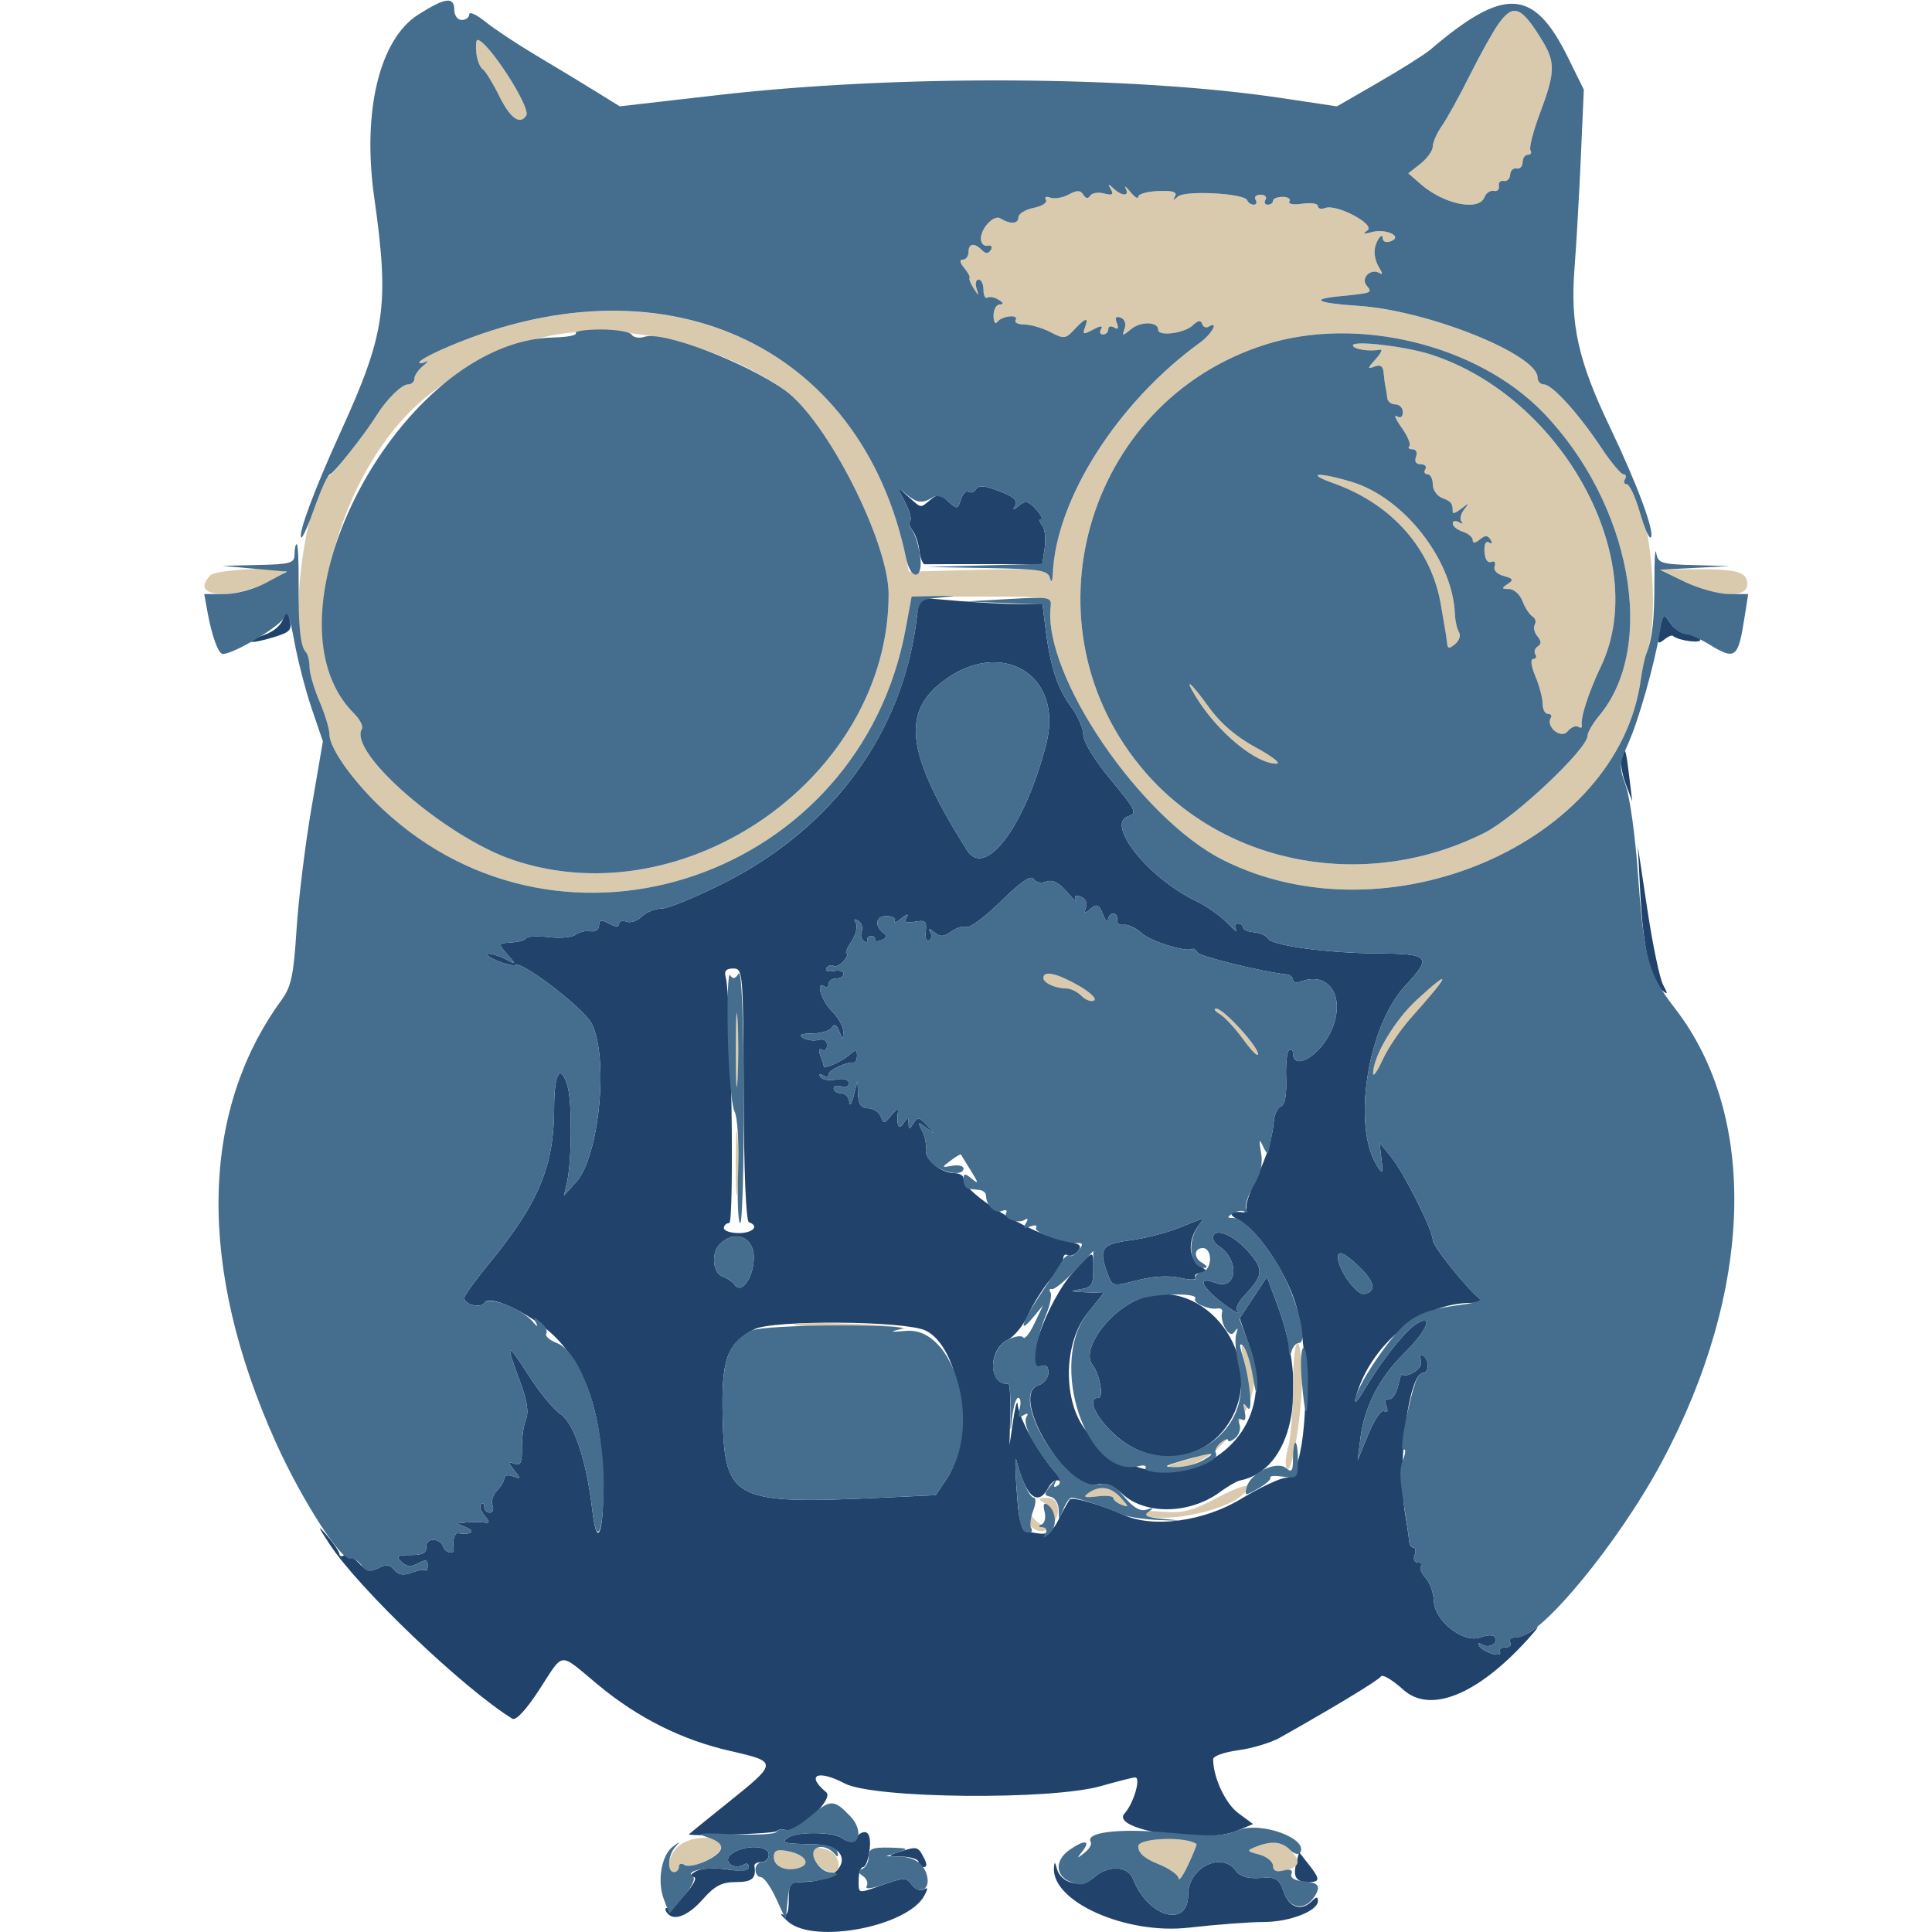 <svg xmlns="http://www.w3.org/2000/svg" width="387" height="387" viewBox="0 0 387 387" version="1.1"><path d="M 195.435 98.105 C 195.120 98.615, 194.475 98.794, 194.003 98.502 C 193.531 98.210, 192.846 98.910, 192.481 100.059 C 191.853 102.039, 191.722 102.059, 189.928 100.435 C 188.300 98.962, 187.805 98.917, 186.365 100.112 C 184.293 101.831, 184.635 101.879, 181.968 99.500 L 179.726 97.500 181.323 100.623 C 182.202 102.341, 182.649 104.018, 182.318 104.349 C 181.986 104.680, 182.189 105.525, 182.769 106.226 C 183.349 106.927, 183.975 108.751, 184.162 110.281 C 184.348 111.811, 184.838 113.048, 185.250 113.031 C 185.662 113.014, 191.124 113, 197.387 113 L 208.773 113 209.269 109.750 C 209.542 107.963, 209.313 105.938, 208.760 105.250 C 208.208 104.563, 208.105 104, 208.533 104 C 208.960 104, 208.497 103.102, 207.503 102.004 C 206.021 100.365, 205.420 100.231, 204.156 101.254 C 202.925 102.250, 202.767 102.249, 203.368 101.248 C 203.861 100.428, 203.151 99.599, 201.310 98.844 C 197.308 97.204, 196.087 97.051, 195.435 98.105 M 183.532 124.610 C 180.645 146.923, 166.739 165.849, 145.202 176.775 C 139.538 179.649, 133.833 182, 132.523 182 C 131.214 182, 129.424 182.719, 128.546 183.597 C 127.667 184.476, 126.285 184.940, 125.474 184.629 C 124.663 184.317, 124 184.514, 124 185.067 C 124 185.716, 123.294 185.693, 122 185 C 120.428 184.159, 120 184.240, 120 185.376 C 120 186.195, 119.241 186.700, 118.250 186.540 C 117.287 186.384, 115.951 186.693, 115.281 187.225 C 114.610 187.758, 112.262 187.986, 110.063 187.732 C 107.863 187.478, 105.787 187.547, 105.448 187.885 C 104.818 188.515, 104.229 188.657, 101.345 188.875 C 99.872 188.986, 99.900 189.236, 101.595 191.146 C 103.486 193.275, 103.484 193.283, 101.316 192.146 C 100.114 191.515, 98.539 191.020, 97.816 191.045 C 97.092 191.070, 97.850 191.682, 99.500 192.406 C 101.150 193.130, 102.847 193.527, 103.272 193.288 C 104.632 192.525, 116.947 201.997, 118.501 205.001 C 121.976 211.722, 120.056 231.604, 115.436 236.748 L 112.964 239.500 113.593 236.740 C 114.527 232.642, 114.612 220.901, 113.731 217.750 C 112.352 212.817, 111 214.831, 111 221.818 C 111 233.647, 107.945 240.933, 97.782 253.337 C 95.152 256.548, 93 259.537, 93 259.980 C 93 261.345, 96.298 262.136, 97.033 260.947 C 98.200 259.059, 107.558 263.797, 111.842 268.444 C 117.297 274.363, 120.078 282.391, 120.693 294 C 121.303 305.511, 119.732 311.936, 118.631 302.435 C 117.491 292.599, 114.979 285.032, 112.263 283.253 C 110.926 282.377, 108.080 278.924, 105.937 275.580 C 101.460 268.592, 101.183 268.742, 104.112 276.569 C 105.587 280.511, 105.959 282.860, 105.347 284.357 C 104.865 285.536, 104.499 288.139, 104.535 290.142 C 104.585 293.027, 104.277 293.663, 103.049 293.204 C 101.666 292.688, 101.661 292.826, 103 294.500 C 104.361 296.200, 104.337 296.313, 102.750 295.719 C 101.785 295.357, 101 295.529, 101 296.103 C 101 296.675, 100.344 297.799, 99.542 298.600 C 98.741 299.402, 98.339 300.720, 98.649 301.529 C 98.960 302.338, 98.716 303, 98.107 303 C 97.498 303, 97 302.475, 97 301.833 C 97 301.192, 96.711 300.956, 96.357 301.309 C 96.004 301.663, 96.317 302.678, 97.054 303.565 C 98.182 304.924, 98.165 305.145, 96.946 304.970 C 96.151 304.856, 94.600 304.848, 93.500 304.952 L 91.500 305.141 93.500 306 C 95.334 306.788, 94.209 307.507, 91.750 307.118 C 91.046 307.007, 90.615 308.562, 90.882 310.250 C 91.074 311.471, 89.201 311.104, 88.779 309.837 C 88.163 307.990, 85.243 308.007, 85.379 309.857 C 85.468 311.068, 84.652 311.498, 82.278 311.492 C 79.566 311.485, 79.270 311.699, 80.411 312.840 C 81.413 313.841, 82.276 313.923, 83.717 313.152 C 85.232 312.341, 85.667 312.430, 85.667 313.554 C 85.667 314.349, 85.470 314.804, 85.231 314.564 C 84.991 314.324, 83.750 314.525, 82.475 315.010 C 80.820 315.639, 79.816 315.483, 78.972 314.467 C 78.076 313.386, 77.309 313.299, 75.800 314.107 C 74.200 314.963, 73.423 314.758, 71.845 313.064 C 70.765 311.904, 69.458 311.217, 68.940 311.537 C 68.423 311.856, 67.998 311.754, 67.995 311.309 C 67.992 310.864, 66.835 309.150, 65.424 307.500 C 63.484 305.232, 63.639 305.688, 66.059 309.369 C 71.906 318.264, 92.857 338.259, 102.639 344.280 C 103.339 344.711, 105.405 342.482, 108.006 338.490 C 113.068 330.722, 111.783 330.838, 119.719 337.426 C 127.840 344.167, 136.585 348.537, 146.426 350.774 C 155.808 352.906, 155.801 353.077, 146 360.938 C 141.600 364.467, 138.002 367.387, 138.004 367.427 C 138.033 367.906, 155.016 367.316, 155.514 366.819 C 155.889 366.444, 156.714 366.330, 157.348 366.565 C 159.622 367.408, 167.174 360.389, 165.493 358.994 C 161.331 355.540, 163.782 354.392, 169.219 357.250 C 174.974 360.275, 210.424 360.638, 220.500 357.776 C 223.800 356.838, 226.886 356.055, 227.358 356.036 C 228.620 355.983, 227.100 361.216, 225.262 363.256 C 222.270 366.575, 241.232 369.488, 247.814 366.720 L 251.004 365.379 248.051 363.196 C 245.461 361.281, 243.024 356.056, 243.006 352.379 C 243.003 351.762, 245.268 350.957, 248.040 350.589 C 250.813 350.221, 254.551 349.095, 256.348 348.086 C 267.173 342.005, 276.150 336.567, 276.622 335.802 C 276.922 335.317, 278.932 336.512, 281.087 338.460 C 286.473 343.326, 295.930 339.508, 306 328.402 C 307.925 326.280, 308.565 325.321, 307.421 326.271 C 306.278 327.222, 304.564 328, 303.612 328 C 302.661 328, 302.160 328.450, 302.500 329 C 302.840 329.550, 302.390 330, 301.500 330 C 300.610 330, 300.134 330.408, 300.442 330.907 C 300.751 331.405, 300.095 331.576, 298.986 331.286 C 297.876 330.996, 296.681 330.293, 296.330 329.725 C 295.961 329.127, 296.178 328.992, 296.845 329.405 C 298.261 330.279, 300.242 329.200, 299.481 327.969 C 299.158 327.447, 297.943 327.451, 296.551 327.980 C 293.171 329.266, 287.324 324.684, 287.209 320.659 C 287.165 319.086, 286.423 317.020, 285.562 316.068 C 284.700 315.116, 284.297 314.037, 284.664 313.669 C 285.032 313.301, 284.760 313, 284.060 313 C 283.338 313, 283.036 312.349, 283.362 311.500 C 283.678 310.675, 283.576 310, 283.135 310 C 282.694 310, 282.302 309.438, 282.264 308.750 C 282.225 308.063, 281.887 305.700, 281.511 303.500 C 279.806 293.504, 282.121 275, 285.078 275 C 286.311 275, 286.260 272.278, 285.011 271.507 C 284.456 271.164, 284.271 271.542, 284.589 272.371 C 284.925 273.247, 284.311 274.298, 283.078 274.958 C 281.935 275.570, 280.947 275.717, 280.882 275.285 C 280.817 274.853, 280.454 275.850, 280.076 277.500 C 279.698 279.150, 278.868 280.393, 278.230 280.262 C 277.535 280.119, 277.325 280.684, 277.706 281.676 C 278.096 282.692, 277.938 283.080, 277.297 282.683 C 276.696 282.312, 275.341 284.259, 274.104 287.269 L 271.954 292.500 272.520 288 C 273.298 281.808, 276.282 276.023, 281.217 271.137 C 285.683 266.714, 287.254 263.259, 284.007 264.996 C 281.793 266.181, 276.910 272.253, 273.441 278.134 C 271.858 280.817, 271.125 281.536, 271.540 280 C 274.381 269.469, 284.538 261.060, 294.500 260.990 C 296.150 260.979, 297.044 260.639, 296.486 260.235 C 294.164 258.552, 287 249.618, 287 248.404 C 287 246.411, 281.216 234.874, 278.620 231.690 L 276.329 228.879 276.718 232.190 C 277.072 235.198, 276.991 235.317, 275.829 233.500 C 270.799 225.627, 273.935 205.569, 281.460 197.488 C 286.912 191.634, 286.422 191.049, 276 190.983 C 265.988 190.918, 254.881 189.426, 254.018 188.029 C 253.634 187.408, 252.348 186.827, 251.160 186.737 C 249.972 186.648, 249 186.220, 249 185.787 C 249 185.354, 248.523 185, 247.941 185 C 247.359 185, 247.207 185.563, 247.605 186.250 C 248.002 186.938, 247.202 186.318, 245.826 184.874 C 244.451 183.430, 241.616 181.437, 239.527 180.446 C 230.070 175.958, 221.323 164.984, 226.016 163.495 C 227.847 162.914, 227.527 162.247, 222.516 156.210 C 219.279 152.311, 217 148.594, 217 147.216 C 217 145.924, 215.931 143.434, 214.624 141.683 C 211.866 137.988, 210.405 133.609, 209.475 126.250 L 208.812 121 204.057 121 C 201.442 121, 195.896 120.712, 191.733 120.360 L 184.164 119.720 183.532 124.610 M 56.782 123.771 C 56.418 125.135, 54.922 126.480, 53.037 127.137 C 48.563 128.696, 49.797 129.149, 54.591 127.707 C 58.173 126.629, 58.538 126.232, 57.995 124 L 57.387 121.500 56.782 123.771 M 332.641 125.209 C 331.710 128.685, 331.870 129.353, 333.342 128.131 C 334.080 127.519, 334.868 127.175, 335.092 127.368 C 336.268 128.378, 341.104 128.977, 340.525 128.040 C 340.171 127.468, 339.034 127, 337.998 127 C 336.961 127, 335.470 126.082, 334.684 124.959 C 333.261 122.927, 333.252 122.928, 332.641 125.209 M 188.646 136.648 C 180.494 142.999, 181.748 151.354, 193.702 170.315 C 197.374 176.139, 205.382 165.379, 209.585 148.976 C 213.153 135.048, 200.364 127.518, 188.646 136.648 M 324.787 151.710 C 324.530 152.695, 324.911 155.075, 325.634 157 L 326.949 160.500 326.346 155.500 C 325.655 149.763, 325.435 149.228, 324.787 151.710 M 328.572 179 C 329.146 189.890, 330.574 196.405, 332.788 198.231 C 334.144 199.349, 334.183 199.229, 333.116 197.226 C 332.449 195.975, 331.042 189.225, 329.988 182.226 L 328.072 169.500 328.572 179 M 200.549 180.494 C 197.394 183.600, 194.272 185.935, 193.614 185.682 C 192.955 185.429, 191.572 185.840, 190.540 186.594 C 189.044 187.688, 188.356 187.717, 187.140 186.733 C 186.060 185.859, 185.822 185.844, 186.324 186.681 C 186.714 187.330, 186.615 188.120, 186.104 188.436 C 185.593 188.752, 185.294 187.924, 185.440 186.598 C 185.666 184.539, 185.348 184.251, 183.272 184.627 C 181.488 184.951, 181.045 184.726, 181.612 183.784 C 182.099 182.973, 181.689 183.053, 180.500 184 C 179.464 184.825, 178.884 185.050, 179.213 184.500 C 179.541 183.950, 178.784 183.500, 177.532 183.500 C 175.277 183.500, 175.115 185.665, 177.261 187.111 C 177.760 187.447, 177.460 187.993, 176.596 188.325 C 175.731 188.657, 175.131 188.607, 175.262 188.214 C 175.393 187.821, 175.050 187.500, 174.500 187.500 C 173.950 187.500, 173.624 187.871, 173.775 188.324 C 173.926 188.778, 173.608 188.876, 173.068 188.542 C 172.529 188.209, 172.323 187.321, 172.612 186.569 C 172.900 185.817, 172.586 184.862, 171.914 184.447 C 171.116 183.954, 170.948 184.107, 171.432 184.889 C 171.839 185.549, 171.448 187.193, 170.563 188.544 C 169.678 189.895, 169.244 191, 169.599 191 C 169.954 191, 169.689 191.670, 169.009 192.489 C 168.329 193.308, 167.405 193.751, 166.956 193.473 C 166.506 193.195, 165.870 193.401, 165.542 193.931 C 165.211 194.468, 165.845 194.723, 166.973 194.505 C 168.088 194.290, 169 194.539, 169 195.057 C 169 195.576, 168.325 196, 167.500 196 C 166.675 196, 166 196.477, 166 197.059 C 166 197.641, 165.625 197.886, 165.167 197.603 C 163.304 196.452, 164.497 200.406, 166.667 202.576 C 167.950 203.859, 168.968 205.717, 168.930 206.705 C 168.866 208.326, 168.786 208.312, 168.102 206.566 C 167.582 205.237, 167.116 205.003, 166.613 205.816 C 166.211 206.467, 164.446 207.007, 162.691 207.015 C 160.514 207.026, 159.933 207.305, 160.861 207.893 C 161.609 208.367, 162.997 208.552, 163.944 208.304 C 165.020 208.023, 165.667 208.428, 165.667 209.383 C 165.667 210.224, 165.215 210.633, 164.663 210.292 C 164.056 209.917, 163.925 210.361, 164.330 211.418 C 164.699 212.378, 165 213.338, 165 213.550 C 165 214.236, 168.451 212.738, 170.083 211.344 C 171.421 210.201, 171.667 210.216, 171.667 211.440 C 171.667 212.237, 171.404 212.865, 171.083 212.836 C 169.562 212.699, 166 214.338, 166 215.176 C 166 215.694, 165.480 215.797, 164.845 215.405 C 164.184 214.996, 163.960 215.127, 164.322 215.711 C 164.668 216.273, 166.088 216.515, 167.476 216.249 C 169.062 215.946, 170 216.221, 170 216.990 C 170 217.667, 169.330 217.957, 168.500 217.638 C 167.675 217.322, 167 217.499, 167 218.031 C 167 218.564, 167.675 219, 168.500 219 C 169.325 219, 170.053 219.787, 170.118 220.750 C 170.183 221.713, 170.580 221.150, 171 219.500 L 171.763 216.500 171.882 219.250 C 171.967 221.240, 172.523 222, 173.893 222 C 174.934 222, 176.072 222.744, 176.421 223.653 C 176.993 225.145, 177.201 225.121, 178.542 223.403 C 179.360 222.357, 179.969 221.950, 179.896 222.500 C 179.510 225.405, 180.009 226.534, 181 225 C 181.862 223.667, 181.973 223.667, 182 225 C 182.027 226.333, 182.136 226.333, 182.979 225 C 183.799 223.703, 184.169 223.763, 185.714 225.445 C 187.441 227.326, 187.436 227.342, 185.586 225.945 C 183.819 224.611, 183.752 224.653, 184.706 226.500 C 185.275 227.600, 185.613 229.290, 185.458 230.255 C 185.141 232.225, 188.512 235, 191.223 235 C 192.200 235, 193 235.472, 193 236.048 C 193 239.019, 206.369 247.228, 213.338 248.536 C 216.339 249.098, 216.833 249.496, 215.913 250.605 C 215.286 251.360, 214.374 251.731, 213.887 251.430 C 213.399 251.129, 213 251.406, 213 252.047 C 213 252.687, 211.805 254.626, 210.345 256.356 C 208.885 258.085, 206.912 261.233, 205.961 263.350 C 205.009 265.468, 203.166 267.728, 201.865 268.373 C 197.868 270.355, 197.977 277.500, 202 277.199 C 202.275 277.179, 202.435 279.938, 202.357 283.331 L 202.213 289.500 202.949 284.500 C 203.354 281.750, 203.756 280.305, 203.843 281.290 C 204.070 283.882, 207.466 290.210, 210.702 294.072 C 212.241 295.908, 212.960 297.081, 212.300 296.677 C 211.587 296.242, 210.660 296.767, 210.015 297.972 C 207.895 301.933, 205.509 299.900, 203.595 292.500 C 203.310 291.400, 203.318 293.875, 203.612 298 C 204.202 306.275, 204.395 306.678, 208 307.164 C 209.991 307.431, 210.839 306.822, 212.162 304.171 C 213.077 302.340, 214.056 300.611, 214.338 300.329 C 214.879 299.788, 220.853 301.517, 224.907 303.389 C 230.889 306.151, 241.050 304.804, 248.587 300.250 C 252.455 297.912, 256.542 296, 257.668 296 C 261.958 296, 262.944 269.942, 259.040 259.718 C 256.483 253.022, 251.486 246.059, 247.954 244.271 C 245.839 243.201, 246.416 242.502, 249.132 242.842 C 249.480 242.886, 249.718 242.377, 249.662 241.711 C 249.605 241.045, 250.300 238.925, 251.206 237 C 253.921 231.234, 254.777 228.511, 255.206 224.274 C 255.331 223.050, 255.972 221.841, 256.631 221.588 C 257.386 221.298, 257.756 219.227, 257.630 215.990 C 257.519 213.165, 257.783 210.634, 258.215 210.367 C 258.647 210.100, 259 210.359, 259 210.941 C 259 214.535, 264.137 211.707, 266.498 206.813 C 269.766 200.038, 266.429 194.363, 260.511 196.634 C 259.680 196.953, 259 196.791, 259 196.274 C 259 195.756, 258.438 195.271, 257.750 195.195 C 252.740 194.643, 240.385 191.611, 239.888 190.812 C 239.552 190.271, 239.102 189.939, 238.888 190.073 C 237.707 190.814, 230.471 188.585, 228.698 186.933 C 227.556 185.869, 225.920 185.112, 225.061 185.250 C 224.202 185.387, 223.613 184.938, 223.750 184.250 C 223.888 183.563, 223.550 183, 223 183 C 222.450 183, 221.971 183.563, 221.937 184.250 C 221.902 184.938, 221.447 184.436, 220.927 183.136 C 220.137 181.164, 219.729 180.980, 218.467 182.027 C 217.219 183.063, 217.056 183.018, 217.535 181.770 C 217.871 180.895, 217.438 179.998, 216.506 179.640 C 215.431 179.228, 215.104 179.435, 215.520 180.261 C 215.864 180.943, 215.069 180.245, 213.754 178.712 C 212.081 176.760, 210.829 176.129, 209.581 176.607 C 208.560 176.999, 207.475 176.769, 207.043 176.069 C 206.523 175.229, 204.497 176.610, 200.549 180.494 M 145.366 195.750 C 146.482 199.653, 147.125 245, 146.064 245 C 145.479 245, 145 245.450, 145 246 C 145 246.550, 146.350 247, 148 247 C 150.822 247, 152.164 245.564, 150.024 244.833 C 149.428 244.629, 149.016 234.691, 148.964 219.250 C 148.881 194.667, 148.825 194, 146.872 194 C 145.437 194, 145.008 194.498, 145.366 195.750 M 236 246.005 C 233.525 246.993, 229.137 248.104, 226.250 248.473 C 220.609 249.194, 219.980 250.188, 221.927 255.307 C 222.836 257.698, 222.950 257.720, 227.826 256.455 C 230.996 255.633, 234.102 255.459, 236.392 255.976 C 238.474 256.445, 239.754 256.410, 239.434 255.893 C 239.130 255.402, 239.684 255, 240.663 255 C 242.182 255, 242.116 254.770, 240.218 253.440 C 237.928 251.836, 237.947 248.188, 240.260 245.250 C 240.802 244.563, 241.077 244.047, 240.872 244.104 C 240.668 244.161, 238.475 245.016, 236 246.005 M 243 247.941 C 243 248.459, 243.422 249.142, 243.937 249.461 C 248.443 252.246, 247.924 258.682, 243.333 256.937 C 240.377 255.813, 240.339 257.057, 243.250 259.677 C 245.524 261.724, 249.084 263.970, 247.810 262.554 C 247.431 262.132, 248.030 260.823, 249.142 259.644 C 253.152 255.392, 253.240 254.343, 249.907 250.547 C 247.027 247.267, 243 245.748, 243 247.941 M 144.200 249.200 C 142.407 250.993, 142.743 254.968, 144.750 255.708 C 145.713 256.064, 146.803 256.808, 147.174 257.363 C 148.520 259.378, 151 255.822, 151 251.878 C 151 247.747, 147.164 246.236, 144.200 249.200 M 215.106 254.683 C 209.693 260.581, 204.570 275.146, 208.430 273.665 C 209.517 273.248, 210 273.647, 210 274.964 C 210 276.010, 209.100 277.151, 208 277.500 C 202.111 279.369, 213.642 298.881, 219.732 297.353 C 221.460 296.919, 222.880 297.446, 224.815 299.240 C 229.396 303.487, 238.312 303.326, 244.349 298.888 C 245.916 297.737, 247.716 296.692, 248.349 296.568 C 258.865 294.506, 262.276 278.504, 255.858 261.349 L 253.781 255.799 251.048 259.928 L 248.315 264.056 250.317 269.778 C 257.697 290.863, 231.789 304.187, 217.579 286.615 C 212.864 280.785, 212.973 269.104, 217.797 263.102 L 221.094 259 217.297 258.850 C 214.283 258.731, 214.067 258.614, 216.250 258.284 C 218.635 257.922, 219 257.412, 219 254.434 C 219 250.229, 219.206 250.216, 215.106 254.683 M 268 251.789 C 268 254.268, 271.717 259.486, 273.270 259.187 C 275.778 258.703, 275.398 256.755, 272.195 253.687 C 269.356 250.967, 268 250.353, 268 251.789 M 227.500 260.487 C 221.523 263.295, 216.621 270.545, 218.812 273.337 C 220.286 275.216, 221.152 280, 220.019 280 C 217.758 280, 219.228 283.526, 222.974 287.090 C 230.864 294.595, 242.490 292.817, 247.045 283.407 C 253.358 270.366, 239.948 254.641, 227.500 260.487 M 151.096 266.265 C 145.611 269.084, 144.478 272.222, 144.753 283.830 C 145.149 300.506, 146.878 301.382, 176.659 300 L 187.430 299.500 189.715 296.102 C 195.067 288.143, 192.393 269.838, 185.393 266.516 C 181.275 264.562, 154.787 264.368, 151.096 266.265 M 157.953 368.050 C 156.249 369.128, 156.949 369.319, 163 369.423 C 171.831 369.574, 169.639 376.942, 160.750 376.986 C 158.268 376.999, 158 377.346, 158 380.559 C 158 383.078, 157.635 383.932, 156.750 383.483 C 156.063 383.133, 156.562 383.782, 157.861 384.924 C 163.060 389.496, 181.837 385.911, 185.154 379.712 C 185.929 378.263, 185.898 377.945, 185.033 378.479 C 184.392 378.876, 183.328 378.463, 182.669 377.562 C 181.574 376.064, 181.094 376.056, 177.109 377.461 C 171.648 379.388, 172 379.454, 172 376.500 C 172 375.125, 172.401 374, 172.891 374 C 173.380 374, 173.965 372.425, 174.190 370.500 C 174.609 366.908, 173.429 365.971, 171.242 368.158 C 170.427 368.973, 169.703 369.005, 168.792 368.265 C 167.183 366.958, 159.908 366.813, 157.953 368.050 M 146.551 371.339 C 144.578 372.782, 146.963 374.759, 149.090 373.444 C 149.591 373.135, 150 373.386, 150 374.002 C 150 374.760, 148.573 374.908, 145.590 374.461 C 143.009 374.074, 140.417 374.243, 139.340 374.870 C 138.207 375.528, 138.014 375.951, 138.839 375.970 C 139.680 375.989, 139.155 377.209, 137.428 379.250 C 135.915 381.038, 134.267 382.376, 133.765 382.225 C 133.262 382.074, 133.136 382.412, 133.485 382.975 C 134.716 384.967, 137.669 383.958, 140.731 380.500 C 143.186 377.727, 144.574 377, 147.415 377 C 150.681 377, 151.516 376.267, 151.118 373.750 C 151.053 373.337, 151.675 373, 152.500 373 C 153.325 373, 154 372.325, 154 371.500 C 154 369.590, 149.088 369.484, 146.551 371.339 M 180 371 C 177.631 371.759, 177.671 371.806, 180.750 371.900 C 182.537 371.955, 184 372.450, 184 373 C 184 373.550, 184.466 374, 185.035 374 C 185.737 374, 185.726 373.356, 185 372 C 183.841 369.834, 183.718 369.809, 180 371 M 259.662 373.184 C 258.943 375.934, 259.613 377, 262.059 377 C 264.479 377, 264.487 376.435, 262.114 373.418 L 260.228 371.020 259.662 373.184 M 211.116 374.093 C 210.619 380.918, 225.528 387.563, 238.126 386.131 C 243.596 385.509, 250.328 385, 253.086 385 C 258.312 385, 264 382.798, 264 380.774 C 264 379.889, 263.704 379.896, 262.800 380.800 C 260.677 382.923, 258.243 382.135, 257.138 378.966 C 256.194 376.259, 255.688 375.958, 252.432 376.178 C 249.930 376.346, 248.389 375.885, 247.531 374.712 C 244.655 370.778, 238 374.137, 238 379.523 C 238 386.330, 229.900 384.021, 226.961 376.375 C 225.927 373.685, 221.858 373.552, 219.103 376.119 C 216.731 378.329, 212.473 377.287, 211.700 374.307 C 211.337 372.904, 211.206 372.856, 211.116 374.093" stroke="none" fill="#21426a" fill-rule="evenodd"/><path d="M 300.137 4.807 C 299.038 6.351, 296.469 10.964, 294.428 15.057 C 292.388 19.151, 289.882 23.694, 288.859 25.154 C 287.837 26.614, 287 28.494, 287 29.332 C 287 30.169, 285.895 31.724, 284.545 32.786 L 282.090 34.717 284.609 36.908 C 289.265 40.956, 296.259 42.373, 297.365 39.491 C 297.684 38.661, 298.519 38.098, 299.222 38.241 C 299.925 38.383, 300.387 37.938, 300.250 37.250 C 300.113 36.563, 300.542 36.113, 301.205 36.250 C 301.867 36.388, 302.450 35.825, 302.500 35 C 302.550 34.175, 303.133 33.612, 303.795 33.750 C 304.458 33.887, 305 33.325, 305 32.500 C 305 31.675, 305.477 31, 306.059 31 C 306.641 31, 306.869 30.597, 306.565 30.104 C 306.260 29.612, 307.134 26.227, 308.506 22.582 C 311.534 14.536, 311.593 12.485, 308.923 8.105 C 304.727 1.223, 303.119 0.619, 300.137 4.807 M 95.413 10.595 C 95.565 12.022, 96.133 13.485, 96.675 13.845 C 97.218 14.205, 98.717 16.637, 100.008 19.250 C 102.215 23.717, 104.186 25.127, 105.423 23.124 C 106.402 21.541, 97.636 8, 95.633 8 C 95.360 8, 95.261 9.168, 95.413 10.595 M 222.510 37.908 C 223.125 38.986, 222.809 39.183, 221.157 38.751 C 219.972 38.441, 218.720 38.644, 218.376 39.201 C 217.974 39.851, 217.482 39.780, 217.002 39.004 C 216.424 38.068, 215.754 38.061, 214.049 38.974 C 212.836 39.623, 211.181 39.900, 210.370 39.588 C 209.532 39.267, 209.163 39.455, 209.514 40.023 C 209.854 40.573, 208.753 41.299, 207.066 41.637 C 205.380 41.974, 204 42.829, 204 43.537 C 204 44.867, 202.331 44.964, 200.384 43.745 C 199.049 42.911, 196.328 45.878, 196.482 48 C 196.542 48.825, 197.166 49.376, 197.870 49.225 C 198.587 49.071, 198.847 49.439, 198.461 50.062 C 197.967 50.863, 197.470 50.870, 196.687 50.087 C 195.158 48.558, 194 48.736, 194 50.500 C 194 51.325, 193.495 52, 192.878 52 C 192.148 52, 192.236 52.579, 193.128 53.654 C 193.882 54.563, 194.370 55.473, 194.212 55.675 C 194.054 55.877, 194.425 56.820, 195.038 57.771 C 196.087 59.401, 196.120 59.400, 195.607 57.750 C 195.308 56.788, 195.499 56, 196.031 56 C 196.564 56, 197 56.927, 197 58.059 C 197 59.191, 197.359 59.896, 197.798 59.625 C 198.237 59.354, 199.249 59.545, 200.048 60.051 C 201.044 60.681, 201.108 60.974, 200.250 60.985 C 199.563 60.993, 199.007 62.013, 199.015 63.250 C 199.024 64.487, 199.361 65.050, 199.765 64.500 C 200.676 63.260, 204.187 62.889, 203.430 64.113 C 203.129 64.601, 203.921 65.003, 205.191 65.006 C 206.461 65.010, 208.808 65.694, 210.406 66.528 C 213.105 67.935, 213.445 67.899, 215.195 66.021 C 217.469 63.580, 218.148 63.450, 217.317 65.616 C 216.781 67.014, 217.005 67.068, 218.969 66.017 C 220.451 65.224, 221.005 65.183, 220.562 65.900 C 220.188 66.505, 220.359 67, 220.941 67 C 221.523 67, 222 66.523, 222 65.941 C 222 65.359, 222.526 65.207, 223.170 65.605 C 223.949 66.087, 224.133 65.789, 223.721 64.715 C 223.296 63.607, 223.536 63.268, 224.488 63.634 C 225.291 63.942, 225.619 64.867, 225.267 65.833 C 224.712 67.360, 224.823 67.367, 226.580 65.926 C 228.539 64.321, 232 64.408, 232 66.062 C 232 67.453, 237.302 66.756, 238.955 65.147 C 239.964 64.167, 240.527 64.082, 240.791 64.872 C 241 65.499, 241.582 65.758, 242.085 65.447 C 244.251 64.109, 242.759 66.894, 240.391 68.610 C 223.890 80.565, 211.546 99.921, 210.884 114.878 C 210.802 116.734, 210.629 116.962, 210.293 115.656 C 209.854 113.954, 208.747 113.839, 195.932 114.156 L 182.048 114.500 181.427 111.500 C 172.557 68.606, 132.034 50.608, 88.250 70.117 C 85.912 71.158, 84 72.259, 84 72.564 C 84 72.869, 84.563 72.833, 85.250 72.485 C 85.938 72.137, 85.713 72.497, 84.750 73.286 C 83.787 74.075, 83 75.233, 83 75.860 C 83 76.487, 82.425 77, 81.722 77 C 80.470 77, 77.485 79.927, 75.500 83.099 C 73.362 86.518, 66.870 94.879, 66.120 95.182 C 61.530 97.029, 57.439 126.774, 61.250 130.584 C 61.663 130.996, 62 132.346, 62 133.584 C 62 134.821, 62.900 137.934, 64 140.500 C 65.100 143.066, 66 146.060, 66 147.153 C 66 149.893, 70.788 156.596, 76.679 162.105 C 112.946 196.016, 172.169 175.601, 181.414 126 L 182.625 119.500 196.641 119.500 C 210.175 119.500, 210.649 119.570, 210.438 121.550 C 208.969 135.359, 228.456 163.957, 245 172.270 C 277.899 188.802, 324.111 168.884, 328.654 136.213 C 328.938 134.171, 329.435 131.825, 329.758 131 C 332.964 122.811, 329.971 97, 325.816 97 C 325.302 97, 325.160 96.550, 325.500 96 C 325.840 95.450, 325.705 95, 325.201 95 C 324.696 95, 322.664 92.562, 320.685 89.581 C 316.194 82.817, 310.910 77, 309.257 77 C 308.566 77, 308 76.385, 308 75.633 C 308 71.001, 286.097 62.209, 272.226 61.273 C 263.861 60.709, 262.280 59.947, 268.244 59.354 C 274.898 58.693, 274.968 58.666, 273.759 57.209 C 272.491 55.682, 274.617 53.645, 276.357 54.720 C 276.937 55.079, 276.967 54.761, 276.433 53.905 C 275.142 51.836, 275.002 49.809, 276.029 48.054 C 276.573 47.126, 276.951 46.991, 276.970 47.719 C 276.987 48.424, 277.678 48.677, 278.609 48.320 C 281.120 47.356, 277.585 45.702, 274.730 46.505 C 273.114 46.959, 272.886 46.864, 273.902 46.162 C 275.622 44.975, 267.728 40.783, 265.432 41.665 C 264.644 41.967, 264 41.794, 264 41.280 C 264 40.767, 262.586 40.554, 260.858 40.808 C 259.085 41.068, 257.964 40.868, 258.285 40.349 C 258.597 39.843, 257.986 39.429, 256.927 39.429 C 255.867 39.429, 255 39.782, 255 40.214 C 255 40.646, 254.523 41, 253.941 41 C 253.359 41, 253.160 40.550, 253.500 40 C 253.840 39.450, 253.390 39, 252.500 39 C 251.610 39, 251.160 39.450, 251.500 40 C 251.840 40.550, 251.679 41, 251.142 41 C 250.606 41, 250.017 40.600, 249.833 40.110 C 249.309 38.711, 237.335 38.080, 235.926 39.377 C 235.017 40.214, 234.878 40.195, 235.380 39.302 C 235.860 38.448, 234.897 38.150, 232.027 38.264 C 229.812 38.353, 228 38.865, 228 39.404 C 228 39.942, 227.292 39.509, 226.426 38.441 C 225.560 37.374, 225.137 37.063, 225.485 37.750 C 225.833 38.438, 225.731 39, 225.259 39 C 224.787 39, 223.794 38.438, 223.053 37.750 C 221.964 36.739, 221.860 36.769, 222.510 37.908 M 109.276 67.446 C 101.361 69.249, 90.250 75.071, 84.001 80.689 C 66.007 96.867, 58.870 130.870, 70.936 142.936 C 72.111 144.111, 72.813 145.493, 72.496 146.007 C 69.619 150.662, 89.262 167.698, 102.761 172.255 C 137.528 183.992, 178.003 155.365, 177.999 119.040 C 177.999 108.497, 165.550 84.052, 157.169 78.137 C 143.621 68.575, 123.774 64.145, 109.276 67.446 M 253.438 69.035 C 217.134 80.547, 204.418 125.824, 229.392 154.653 C 245.775 173.564, 274.012 178.604, 297.411 166.793 C 303.409 163.765, 318 150.007, 318 147.379 C 318 146.705, 319.062 144.881, 320.359 143.327 C 331.971 129.415, 326.694 100.866, 309.150 82.680 C 296.010 69.059, 271.947 63.165, 253.438 69.035 M 271 69.184 C 271 69.950, 274.315 70.471, 276.472 70.044 C 277.007 69.939, 276.582 70.805, 275.528 71.969 C 273.895 73.773, 273.862 73.990, 275.306 73.436 C 276.502 72.977, 277.045 73.332, 277.152 74.643 C 277.236 75.664, 277.409 76.950, 277.537 77.500 C 277.665 78.050, 277.821 79.063, 277.885 79.750 C 277.948 80.438, 278.675 81, 279.500 81 C 280.325 81, 281 81.702, 281 82.559 C 281 83.515, 280.537 83.832, 279.803 83.378 C 279.145 82.972, 279.582 84.008, 280.774 85.682 C 281.966 87.356, 282.654 89.012, 282.304 89.363 C 281.953 89.713, 282.240 90, 282.940 90 C 283.662 90, 283.964 90.651, 283.638 91.500 C 283.282 92.430, 283.643 93, 284.590 93 C 285.431 93, 285.840 93.450, 285.500 94 C 285.160 94.550, 285.359 95, 285.941 95 C 286.523 95, 287 95.915, 287 97.032 C 287 98.150, 287.873 99.387, 288.940 99.782 C 290.722 100.441, 291 100.825, 291 102.622 C 291 102.965, 291.788 102.627, 292.750 101.872 C 294.298 100.658, 294.357 100.683, 293.259 102.092 C 292.576 102.968, 292.351 104.052, 292.759 104.502 C 293.166 104.952, 292.938 104.997, 292.250 104.601 C 291.563 104.206, 291 104.328, 291 104.874 C 291 105.419, 291.900 106.151, 293 106.500 C 294.100 106.849, 295 107.610, 295 108.190 C 295 108.875, 295.495 108.834, 296.411 108.074 C 297.491 107.177, 297.996 107.185, 298.565 108.106 C 299.010 108.825, 298.887 109.048, 298.261 108.661 C 297.625 108.268, 297.269 108.999, 297.356 110.517 C 297.442 112.012, 297.983 112.835, 298.699 112.561 C 299.377 112.301, 299.679 112.674, 299.393 113.420 C 299.095 114.196, 299.835 114.997, 301.193 115.369 C 303.111 115.894, 303.247 116.166, 302 116.985 C 300.720 117.825, 300.760 117.972, 302.275 117.985 C 303.251 117.993, 304.461 119.081, 304.963 120.403 C 305.466 121.724, 306.362 123.106, 306.955 123.472 C 307.548 123.838, 307.762 124.577, 307.430 125.113 C 307.099 125.649, 307.338 126.703, 307.962 127.455 C 308.756 128.411, 308.777 129.020, 308.032 129.480 C 307.447 129.842, 307.226 130.557, 307.543 131.069 C 307.859 131.581, 307.664 132, 307.110 132 C 306.517 132, 306.699 133.429, 307.551 135.468 C 308.348 137.375, 309 139.850, 309 140.968 C 309 142.086, 309.477 143, 310.059 143 C 310.641 143, 310.906 143.342, 310.648 143.761 C 309.552 145.533, 312.664 148.110, 313.982 146.522 C 314.666 145.697, 315.637 145.276, 316.138 145.585 C 316.639 145.895, 316.965 145.778, 316.861 145.324 C 316.530 143.880, 318.218 138.658, 320.683 133.500 C 330.848 112.233, 312.997 79.499, 286.602 71.002 C 281.509 69.362, 271 68.138, 271 69.184 M 267.186 96.828 C 278.939 101.023, 286.882 110.139, 288.683 121.500 C 288.858 122.600, 289.168 124.400, 289.373 125.500 C 289.577 126.600, 289.802 128.118, 289.872 128.872 C 289.975 129.974, 290.294 130.001, 291.489 129.009 C 292.308 128.329, 292.652 127.262, 292.254 126.637 C 291.856 126.012, 291.487 124.375, 291.434 123 C 291.014 112.170, 281.181 99.616, 270.672 96.495 C 263.903 94.485, 261.314 94.732, 267.186 96.828 M 42.200 115.200 C 39.819 117.581, 40.879 119, 45.040 119 C 48.568 119, 57 115.813, 57 114.480 C 57 113.405, 43.330 114.070, 42.200 115.200 M 337.500 116.522 C 343.735 119.589, 350 119.882, 350 117.107 C 350 114.555, 348.118 113.994, 339.668 114.031 L 332.500 114.063 337.500 116.522 M 239.655 139.750 C 243.967 146.719, 251.629 153.034, 255.700 152.973 C 256.690 152.959, 254.834 151.501, 251.576 149.734 C 247.651 147.605, 244.498 144.914, 242.232 141.760 C 238.507 136.575, 236.930 135.345, 239.655 139.750 M 209 195.893 C 209 196.903, 211.422 198, 213.653 198 C 214.473 198, 215.822 198.679, 216.652 199.509 C 217.482 200.339, 218.617 200.737, 219.174 200.392 C 219.731 200.048, 218.299 198.694, 215.991 197.383 C 211.643 194.913, 209 194.350, 209 195.893 M 283.766 200.306 C 279.363 204.348, 275.044 211.625, 275.044 215 C 275.044 215.825, 275.900 214.614, 276.946 212.310 C 277.993 210.005, 280.583 206.180, 282.703 203.810 C 290.586 194.994, 290.985 193.678, 283.766 200.306 M 147.382 210.500 C 147.384 217.100, 147.546 219.670, 147.741 216.211 C 147.937 212.752, 147.936 207.352, 147.738 204.211 C 147.540 201.070, 147.380 203.900, 147.382 210.500 M 244.300 203.108 C 245.290 203.684, 247.427 205.988, 249.050 208.228 C 250.672 210.468, 252 211.784, 252 211.153 C 252 209.583, 245.039 201.993, 243.634 202.030 C 243.010 202.047, 243.310 202.532, 244.300 203.108 M 147.370 233 C 147.370 238.775, 147.535 241.137, 147.737 238.250 C 147.939 235.363, 147.939 230.637, 147.737 227.750 C 147.535 224.863, 147.370 227.225, 147.370 233 M 159.083 265.366 C 159.313 265.568, 165.125 265.947, 172 266.209 C 179.388 266.491, 182.864 266.365, 180.500 265.901 C 176.526 265.120, 158.286 264.665, 159.083 265.366 M 249.267 272.707 C 251.633 281.571, 246.561 290.091, 237.464 292.533 C 233.764 293.526, 233.211 293.882, 235.290 293.933 C 245.361 294.176, 255.801 276.401, 249.367 269.967 C 248.522 269.122, 248.497 269.821, 249.267 272.707 M 259 277.757 C 259 282.573, 258.554 288.067, 258.010 289.966 C 257.465 291.865, 257.383 293.783, 257.827 294.227 C 258.959 295.359, 261.156 280.587, 260.797 274.253 C 260.313 265.710, 259 268.270, 259 277.757 M 243.550 300.143 C 238.566 302.768, 236.906 303.157, 232.308 302.776 C 229.297 302.526, 227.485 302.691, 228.207 303.149 C 231.784 305.418, 245.006 303.014, 248.940 299.379 C 251.770 296.764, 249.302 297.114, 243.550 300.143 M 218 299.086 C 216.850 299.896, 217.258 300.049, 219.750 299.744 C 221.537 299.525, 223 299.670, 223 300.066 C 223 300.462, 223.762 301.079, 224.694 301.436 C 226.179 302.006, 226.159 301.834, 224.539 300.043 C 222.503 297.793, 220.297 297.470, 218 299.086 M 209.250 301.080 C 211.177 302.202, 211.568 304.531, 209.992 305.505 C 208.894 306.184, 206.664 304.337, 205.740 301.982 C 205.243 300.718, 205.146 300.729, 205.079 302.059 C 204.928 305.033, 207.681 307.623, 209.691 306.399 C 212.594 304.632, 212.686 299.993, 209.816 300.030 C 207.762 300.057, 207.698 300.176, 209.250 301.080 M 136.223 369.557 C 133.995 371.117, 133.123 375, 135 375 C 135.550 375, 136 374.564, 136 374.031 C 136 373.499, 136.640 373.308, 137.422 373.608 C 138.949 374.194, 143.054 372.388, 144.197 370.627 C 145.919 367.975, 139.676 367.138, 136.223 369.557 M 228 369.819 C 228 371.177, 229.235 372.277, 232 373.383 C 234.200 374.264, 236.036 375.550, 236.081 376.242 C 236.125 376.934, 236.996 375.708, 238.016 373.518 C 239.035 371.328, 239.786 369.472, 239.685 369.393 C 237.627 367.802, 228 368.154, 228 369.819 M 251.500 369.956 C 249.661 370.705, 249.721 370.829, 252.250 371.494 C 253.762 371.891, 255 372.843, 255 373.608 C 255 375.119, 255.954 375.338, 258.418 374.393 C 260.417 373.626, 260.420 372.563, 258.429 370.571 C 256.724 368.866, 254.629 368.680, 251.500 369.956 M 155 372.022 C 155 373.965, 157.629 375.007, 160.229 374.095 C 162.532 373.287, 161.128 371.415, 157.750 370.788 C 155.606 370.390, 155 370.662, 155 372.022 M 163.153 372.436 C 164.339 375.039, 168.013 376.038, 167.985 373.750 C 167.960 371.752, 166.671 370.524, 164.242 370.186 C 162.159 369.896, 162.075 370.070, 163.153 372.436" stroke="none" fill="#d9caae" fill-rule="evenodd"/><path d="M 83.801 2.911 C 76.015 7.849, 72.524 22.292, 74.956 39.500 C 78.034 61.276, 77.240 66.751, 68.102 86.802 C 62.977 98.049, 59.654 106.987, 60.342 107.675 C 60.567 107.900, 61.790 105.140, 63.060 101.542 C 64.331 97.944, 65.694 95, 66.091 95 C 66.744 95, 73.030 87.049, 75.500 83.099 C 77.485 79.927, 80.470 77, 81.722 77 C 82.425 77, 83 76.487, 83 75.860 C 83 75.233, 83.788 74.075, 84.750 73.286 C 85.713 72.497, 85.938 72.137, 85.250 72.485 C 84.563 72.833, 84 72.869, 84 72.564 C 84 72.259, 85.912 71.158, 88.250 70.117 C 132.162 50.551, 172.501 68.565, 181.483 111.750 C 182.477 116.528, 185.039 116.073, 184.298 111.250 C 183.982 109.188, 183.271 106.927, 182.719 106.226 C 182.167 105.525, 181.986 104.680, 182.318 104.349 C 182.649 104.018, 182.202 102.341, 181.323 100.623 C 179.774 97.593, 179.783 97.547, 181.613 99.063 C 183.680 100.776, 184.819 100.901, 186.813 99.637 C 187.626 99.121, 188.829 99.441, 189.972 100.475 C 191.709 102.046, 191.858 102.021, 192.481 100.059 C 192.846 98.910, 193.531 98.210, 194.003 98.502 C 194.475 98.794, 195.120 98.615, 195.435 98.105 C 196.087 97.051, 197.308 97.204, 201.310 98.844 C 203.151 99.599, 203.861 100.428, 203.368 101.248 C 202.767 102.249, 202.925 102.250, 204.156 101.254 C 205.420 100.231, 206.021 100.365, 207.503 102.004 C 208.497 103.102, 208.960 104, 208.533 104 C 208.105 104, 208.208 104.563, 208.760 105.250 C 209.313 105.938, 209.544 107.949, 209.274 109.719 L 208.782 112.938 197.141 113.254 L 185.500 113.570 197.677 113.785 C 208.325 113.973, 209.911 114.220, 210.311 115.750 C 210.606 116.881, 210.809 116.572, 210.884 114.878 C 211.546 99.921, 223.890 80.565, 240.391 68.610 C 242.759 66.894, 244.251 64.109, 242.085 65.447 C 241.582 65.758, 241 65.499, 240.791 64.872 C 240.527 64.082, 239.964 64.167, 238.955 65.147 C 237.302 66.756, 232 67.453, 232 66.062 C 232 64.408, 228.539 64.321, 226.580 65.926 C 224.823 67.367, 224.712 67.360, 225.267 65.833 C 225.619 64.867, 225.291 63.942, 224.488 63.634 C 223.536 63.268, 223.296 63.607, 223.721 64.715 C 224.133 65.789, 223.949 66.087, 223.170 65.605 C 222.526 65.207, 222 65.359, 222 65.941 C 222 66.523, 221.523 67, 220.941 67 C 220.359 67, 220.188 66.505, 220.562 65.900 C 221.005 65.183, 220.451 65.224, 218.969 66.017 C 217.005 67.068, 216.781 67.014, 217.317 65.616 C 218.148 63.450, 217.469 63.580, 215.195 66.021 C 213.445 67.899, 213.105 67.935, 210.406 66.528 C 208.808 65.694, 206.461 65.010, 205.191 65.006 C 203.921 65.003, 203.129 64.601, 203.430 64.113 C 204.187 62.889, 200.676 63.260, 199.765 64.500 C 199.361 65.050, 199.024 64.487, 199.015 63.250 C 199.007 62.013, 199.563 60.993, 200.250 60.985 C 201.108 60.974, 201.044 60.681, 200.048 60.051 C 199.249 59.545, 198.237 59.354, 197.798 59.625 C 197.359 59.896, 197 59.191, 197 58.059 C 197 56.927, 196.564 56, 196.031 56 C 195.499 56, 195.308 56.788, 195.607 57.750 C 196.120 59.400, 196.087 59.401, 195.038 57.771 C 194.425 56.820, 194.054 55.877, 194.212 55.675 C 194.370 55.473, 193.882 54.563, 193.128 53.654 C 192.236 52.579, 192.148 52, 192.878 52 C 193.495 52, 194 51.325, 194 50.500 C 194 48.736, 195.158 48.558, 196.687 50.087 C 197.470 50.870, 197.967 50.863, 198.461 50.062 C 198.847 49.439, 198.587 49.071, 197.870 49.225 C 197.166 49.376, 196.542 48.825, 196.482 48 C 196.328 45.878, 199.049 42.911, 200.384 43.745 C 202.331 44.964, 204 44.867, 204 43.537 C 204 42.829, 205.380 41.974, 207.066 41.637 C 208.753 41.299, 209.854 40.573, 209.514 40.023 C 209.163 39.455, 209.532 39.267, 210.370 39.588 C 211.181 39.900, 212.836 39.623, 214.049 38.974 C 215.754 38.061, 216.424 38.068, 217.002 39.004 C 217.482 39.780, 217.974 39.851, 218.376 39.201 C 218.720 38.644, 219.972 38.441, 221.157 38.751 C 222.809 39.183, 223.125 38.986, 222.510 37.908 C 221.860 36.769, 221.964 36.739, 223.053 37.750 C 224.792 39.363, 226.302 39.363, 225.485 37.750 C 225.137 37.063, 225.560 37.374, 226.426 38.441 C 227.292 39.509, 228 39.942, 228 39.404 C 228 38.865, 229.812 38.353, 232.027 38.264 C 234.897 38.150, 235.860 38.448, 235.380 39.302 C 234.878 40.195, 235.017 40.214, 235.926 39.377 C 237.335 38.080, 249.309 38.711, 249.833 40.110 C 250.017 40.600, 250.606 41, 251.142 41 C 251.679 41, 251.840 40.550, 251.500 40 C 251.160 39.450, 251.610 39, 252.500 39 C 253.390 39, 253.840 39.450, 253.500 40 C 253.160 40.550, 253.359 41, 253.941 41 C 254.523 41, 255 40.646, 255 40.214 C 255 39.782, 255.867 39.429, 256.927 39.429 C 257.986 39.429, 258.597 39.843, 258.285 40.349 C 257.964 40.868, 259.085 41.068, 260.858 40.808 C 262.586 40.554, 264 40.767, 264 41.280 C 264 41.794, 264.644 41.967, 265.432 41.665 C 267.728 40.783, 275.622 44.975, 273.902 46.162 C 272.886 46.864, 273.114 46.959, 274.730 46.505 C 277.585 45.702, 281.120 47.356, 278.609 48.320 C 277.678 48.677, 276.987 48.424, 276.970 47.719 C 276.951 46.991, 276.573 47.126, 276.029 48.054 C 275.002 49.809, 275.142 51.836, 276.433 53.905 C 276.967 54.761, 276.937 55.079, 276.357 54.720 C 274.617 53.645, 272.491 55.682, 273.759 57.209 C 274.968 58.666, 274.898 58.693, 268.244 59.354 C 262.280 59.947, 263.861 60.709, 272.226 61.273 C 286.097 62.209, 308 71.001, 308 75.633 C 308 76.385, 308.566 77, 309.257 77 C 310.910 77, 316.194 82.817, 320.685 89.581 C 322.664 92.562, 324.696 95, 325.201 95 C 325.705 95, 325.840 95.450, 325.500 96 C 325.160 96.550, 325.327 97, 325.870 97 C 326.413 97, 327.592 99.523, 328.488 102.607 C 329.385 105.692, 330.363 107.971, 330.661 107.672 C 331.575 106.758, 327.989 97.067, 322.456 85.500 C 316.125 72.262, 314.508 64.997, 315.391 53.756 C 315.747 49.215, 316.313 39.305, 316.648 31.733 L 317.257 17.965 314.096 11.544 C 307.233 -2.398, 301.374 -2.734, 286.500 9.961 C 285.400 10.899, 280.743 13.836, 276.151 16.487 L 267.803 21.306 256.651 19.634 C 226.833 15.166, 179.734 14.919, 143.823 19.043 L 124.146 21.302 119.323 18.313 C 116.670 16.668, 111.350 13.450, 107.500 11.162 C 103.650 8.873, 99.037 5.818, 97.250 4.372 C 95.463 2.926, 94 2.251, 94 2.872 C 94 3.492, 93.325 4, 92.500 4 C 91.667 4, 91 3.111, 91 2 C 91 -0.740, 89.199 -0.512, 83.801 2.911 M 300.137 4.807 C 299.038 6.351, 296.469 10.964, 294.428 15.057 C 292.388 19.151, 289.882 23.694, 288.859 25.154 C 287.837 26.614, 287 28.494, 287 29.332 C 287 30.169, 285.895 31.724, 284.545 32.786 L 282.090 34.717 284.609 36.908 C 289.265 40.956, 296.259 42.373, 297.365 39.491 C 297.684 38.661, 298.519 38.098, 299.222 38.241 C 299.925 38.383, 300.387 37.938, 300.250 37.250 C 300.113 36.563, 300.542 36.113, 301.205 36.250 C 301.867 36.388, 302.450 35.825, 302.500 35 C 302.550 34.175, 303.133 33.612, 303.795 33.750 C 304.458 33.887, 305 33.325, 305 32.500 C 305 31.675, 305.477 31, 306.059 31 C 306.641 31, 306.869 30.597, 306.565 30.104 C 306.260 29.612, 307.134 26.227, 308.506 22.582 C 311.534 14.536, 311.593 12.485, 308.923 8.105 C 304.727 1.223, 303.119 0.619, 300.137 4.807 M 95.413 10.595 C 95.565 12.022, 96.133 13.485, 96.675 13.845 C 97.218 14.205, 98.717 16.637, 100.008 19.250 C 102.215 23.717, 104.186 25.127, 105.423 23.124 C 106.402 21.541, 97.636 8, 95.633 8 C 95.360 8, 95.261 9.168, 95.413 10.595 M 115.337 66.750 C 115.588 67.162, 113.575 67.546, 110.864 67.603 C 80.243 68.241, 51.144 123.144, 70.936 142.936 C 72.111 144.111, 72.813 145.493, 72.496 146.007 C 69.619 150.662, 89.262 167.698, 102.761 172.255 C 137.528 183.992, 178.003 155.365, 177.999 119.040 C 177.999 108.497, 165.550 84.052, 157.169 78.137 C 149.182 72.500, 132.824 66.286, 129.090 67.471 C 128.033 67.807, 126.879 67.613, 126.525 67.041 C 126.171 66.468, 123.407 66, 120.382 66 C 117.357 66, 115.087 66.338, 115.337 66.750 M 253.438 69.035 C 217.134 80.547, 204.418 125.824, 229.392 154.653 C 245.775 173.564, 274.012 178.604, 297.411 166.793 C 303.409 163.765, 318 150.007, 318 147.379 C 318 146.705, 319.062 144.881, 320.359 143.327 C 331.971 129.415, 326.694 100.866, 309.150 82.680 C 296.010 69.059, 271.947 63.165, 253.438 69.035 M 271 69.184 C 271 69.950, 274.315 70.471, 276.472 70.044 C 277.007 69.939, 276.582 70.805, 275.528 71.969 C 273.895 73.773, 273.862 73.990, 275.306 73.436 C 276.502 72.977, 277.045 73.332, 277.152 74.643 C 277.236 75.664, 277.409 76.950, 277.537 77.500 C 277.665 78.050, 277.821 79.063, 277.885 79.750 C 277.948 80.438, 278.675 81, 279.500 81 C 280.325 81, 281 81.702, 281 82.559 C 281 83.515, 280.537 83.832, 279.803 83.378 C 279.145 82.972, 279.582 84.008, 280.774 85.682 C 281.966 87.356, 282.654 89.012, 282.304 89.363 C 281.953 89.713, 282.240 90, 282.940 90 C 283.662 90, 283.964 90.651, 283.638 91.500 C 283.282 92.430, 283.643 93, 284.590 93 C 285.431 93, 285.840 93.450, 285.500 94 C 285.160 94.550, 285.359 95, 285.941 95 C 286.523 95, 287 95.915, 287 97.032 C 287 98.150, 287.873 99.387, 288.940 99.782 C 290.722 100.441, 291 100.825, 291 102.622 C 291 102.965, 291.788 102.627, 292.750 101.872 C 294.298 100.658, 294.357 100.683, 293.259 102.092 C 292.576 102.968, 292.351 104.052, 292.759 104.502 C 293.166 104.952, 292.938 104.997, 292.250 104.601 C 291.563 104.206, 291 104.328, 291 104.874 C 291 105.419, 291.900 106.151, 293 106.500 C 294.100 106.849, 295 107.610, 295 108.190 C 295 108.875, 295.495 108.834, 296.411 108.074 C 297.491 107.177, 297.996 107.185, 298.565 108.106 C 299.010 108.825, 298.887 109.048, 298.261 108.661 C 297.625 108.268, 297.269 108.999, 297.356 110.517 C 297.442 112.012, 297.983 112.835, 298.699 112.561 C 299.377 112.301, 299.679 112.674, 299.393 113.420 C 299.095 114.196, 299.835 114.997, 301.193 115.369 C 303.111 115.894, 303.247 116.166, 302 116.985 C 300.720 117.825, 300.760 117.972, 302.275 117.985 C 303.251 117.993, 304.461 119.081, 304.963 120.403 C 305.466 121.724, 306.362 123.106, 306.955 123.472 C 307.548 123.838, 307.762 124.577, 307.430 125.113 C 307.099 125.649, 307.338 126.703, 307.962 127.455 C 308.756 128.411, 308.777 129.020, 308.032 129.480 C 307.447 129.842, 307.226 130.557, 307.543 131.069 C 307.859 131.581, 307.664 132, 307.110 132 C 306.517 132, 306.699 133.429, 307.551 135.468 C 308.348 137.375, 309 139.850, 309 140.968 C 309 142.086, 309.477 143, 310.059 143 C 310.641 143, 310.906 143.342, 310.648 143.761 C 309.552 145.533, 312.664 148.110, 313.982 146.522 C 314.666 145.697, 315.637 145.276, 316.138 145.585 C 316.639 145.895, 316.965 145.778, 316.861 145.324 C 316.530 143.880, 318.218 138.658, 320.683 133.500 C 330.848 112.233, 312.997 79.499, 286.602 71.002 C 281.509 69.362, 271 68.138, 271 69.184 M 267.186 96.828 C 278.939 101.023, 286.882 110.139, 288.683 121.500 C 288.858 122.600, 289.168 124.400, 289.373 125.500 C 289.577 126.600, 289.802 128.118, 289.872 128.872 C 289.975 129.974, 290.294 130.001, 291.489 129.009 C 292.308 128.329, 292.652 127.262, 292.254 126.637 C 291.856 126.012, 291.487 124.375, 291.434 123 C 291.014 112.170, 281.181 99.616, 270.672 96.495 C 263.903 94.485, 261.314 94.732, 267.186 96.828 M 59 111 C 59 112.800, 58.276 113.017, 51.750 113.173 L 44.500 113.345 51 113.923 L 57.500 114.500 53.290 116.750 C 50.896 118.029, 47.317 119, 44.995 119 L 40.909 119 41.595 122.750 C 42.460 127.483, 43.752 131, 44.626 131 C 46.845 131, 56.310 125.337, 56.940 123.632 C 57.503 122.111, 58.022 123.367, 58.970 128.545 C 59.671 132.370, 61.242 138.425, 62.461 142 L 64.678 148.500 62.384 161.891 C 61.122 169.256, 59.778 180.200, 59.398 186.211 C 58.817 195.389, 58.335 197.649, 56.389 200.320 C 39.964 222.863, 39.566 254.092, 55.258 288.954 C 60.439 300.464, 68.356 312.758, 70.235 312.213 C 70.779 312.054, 71.772 312.674, 72.442 313.589 C 73.412 314.917, 74.076 315.030, 75.724 314.148 C 77.323 313.292, 78.057 313.364, 78.972 314.467 C 79.816 315.483, 80.820 315.639, 82.475 315.010 C 83.750 314.525, 84.991 314.324, 85.231 314.564 C 85.470 314.804, 85.667 314.349, 85.667 313.554 C 85.667 312.430, 85.232 312.341, 83.717 313.152 C 82.276 313.923, 81.413 313.841, 80.411 312.840 C 79.270 311.699, 79.566 311.485, 82.278 311.492 C 84.652 311.498, 85.468 311.068, 85.379 309.857 C 85.243 308.007, 88.163 307.990, 88.779 309.837 C 89.201 311.104, 91.074 311.471, 90.882 310.250 C 90.615 308.562, 91.046 307.007, 91.750 307.118 C 94.209 307.507, 95.334 306.788, 93.500 306 L 91.500 305.141 93.500 304.952 C 94.600 304.848, 96.151 304.856, 96.946 304.970 C 98.165 305.145, 98.182 304.924, 97.054 303.565 C 96.317 302.678, 96.004 301.663, 96.357 301.309 C 96.711 300.956, 97 301.192, 97 301.833 C 97 302.475, 97.498 303, 98.107 303 C 98.716 303, 98.960 302.338, 98.649 301.529 C 98.339 300.720, 98.741 299.402, 99.542 298.600 C 100.344 297.799, 101 296.675, 101 296.103 C 101 295.529, 101.785 295.357, 102.750 295.719 C 104.337 296.313, 104.361 296.200, 103 294.500 C 101.661 292.826, 101.666 292.688, 103.049 293.204 C 104.277 293.663, 104.585 293.027, 104.535 290.142 C 104.499 288.139, 104.865 285.536, 105.347 284.357 C 105.959 282.860, 105.587 280.511, 104.112 276.569 C 101.183 268.742, 101.460 268.592, 105.937 275.580 C 108.080 278.924, 110.926 282.377, 112.263 283.253 C 114.981 285.034, 117.491 292.600, 118.634 302.462 C 119.508 310.005, 120.829 307.373, 120.930 297.886 C 121.069 284.758, 116.549 270.920, 111.493 268.997 C 110.056 268.451, 109.127 267.604, 109.429 267.115 C 109.731 266.626, 109.222 265.613, 108.297 264.863 C 106.854 263.693, 106.724 263.712, 107.382 265 C 107.834 265.885, 107.564 265.787, 106.722 264.761 C 104.635 262.216, 97.884 259.570, 97.025 260.960 C 96.296 262.139, 93 261.337, 93 259.980 C 93 259.537, 95.152 256.548, 97.782 253.337 C 107.945 240.933, 111 233.647, 111 221.818 C 111 214.831, 112.352 212.817, 113.731 217.750 C 114.612 220.901, 114.527 232.642, 113.593 236.740 L 112.964 239.500 115.436 236.748 C 120.056 231.604, 121.976 211.722, 118.501 205.001 C 116.947 201.997, 104.632 192.525, 103.272 193.288 C 102.847 193.527, 101.150 193.130, 99.500 192.406 C 97.850 191.682, 97.092 191.070, 97.816 191.045 C 98.539 191.020, 100.114 191.515, 101.316 192.146 C 103.484 193.283, 103.486 193.275, 101.595 191.146 C 99.900 189.236, 99.872 188.986, 101.345 188.875 C 104.229 188.657, 104.818 188.515, 105.448 187.885 C 105.787 187.547, 107.863 187.478, 110.063 187.732 C 112.262 187.986, 114.610 187.758, 115.281 187.225 C 115.951 186.693, 117.287 186.384, 118.250 186.540 C 119.241 186.700, 120 186.195, 120 185.376 C 120 184.240, 120.428 184.159, 122 185 C 123.294 185.693, 124 185.716, 124 185.067 C 124 184.514, 124.663 184.317, 125.474 184.629 C 126.285 184.940, 127.667 184.476, 128.546 183.597 C 129.424 182.719, 131.214 182, 132.523 182 C 133.833 182, 139.538 179.649, 145.202 176.775 C 166.661 165.888, 180.665 146.886, 183.503 124.805 C 184.102 120.139, 184.132 120.107, 188.303 119.697 C 192.043 119.330, 191.961 119.296, 187.554 119.392 L 182.608 119.500 181.405 126 C 172.230 175.574, 112.943 196.013, 76.679 162.105 C 70.788 156.596, 66 149.893, 66 147.153 C 66 146.060, 65.100 143.066, 64 140.500 C 62.900 137.934, 62 134.821, 62 133.584 C 62 132.346, 61.663 130.996, 61.250 130.584 C 60.162 129.496, 59.752 125.535, 59.820 116.750 C 59.852 112.487, 59.681 109, 59.439 109 C 59.198 109, 59 109.900, 59 111 M 331.391 116.500 C 331.405 124.222, 330.998 127.832, 329.758 131 C 329.435 131.825, 328.938 134.171, 328.654 136.213 C 324.111 168.884, 277.899 188.802, 245 172.270 C 228.453 163.955, 208.923 135.287, 210.448 121.550 C 210.665 119.591, 210.292 119.522, 202.088 119.992 L 193.500 120.483 201.162 120.782 L 208.823 121.081 209.481 126.290 C 210.405 133.609, 211.870 137.994, 214.624 141.683 C 215.931 143.434, 217 145.924, 217 147.216 C 217 148.594, 219.279 152.311, 222.516 156.210 C 227.527 162.247, 227.847 162.914, 226.016 163.495 C 221.323 164.984, 230.070 175.958, 239.527 180.446 C 241.616 181.437, 244.451 183.430, 245.826 184.874 C 247.202 186.318, 248.002 186.938, 247.605 186.250 C 247.207 185.563, 247.359 185, 247.941 185 C 248.523 185, 249 185.354, 249 185.787 C 249 186.220, 249.972 186.648, 251.160 186.737 C 252.348 186.827, 253.634 187.408, 254.018 188.029 C 254.881 189.426, 265.988 190.918, 276 190.983 C 286.422 191.049, 286.912 191.634, 281.460 197.488 C 273.935 205.569, 270.799 225.627, 275.829 233.500 C 276.991 235.317, 277.072 235.198, 276.718 232.190 L 276.329 228.879 278.620 231.690 C 281.216 234.874, 287 246.411, 287 248.404 C 287 249.585, 294.160 258.560, 296.357 260.133 C 296.843 260.482, 295.499 260.990, 293.370 261.263 C 287.242 262.048, 284.683 262.848, 282.001 264.821 C 278.964 267.054, 272.401 276.551, 271.511 280 C 271.101 281.586, 271.807 280.903, 273.441 278.134 C 276.910 272.253, 281.793 266.181, 284.007 264.996 C 287.254 263.259, 285.683 266.714, 281.217 271.137 C 276.282 276.023, 273.298 281.808, 272.520 288 L 271.954 292.500 274.104 287.269 C 275.341 284.259, 276.696 282.312, 277.297 282.683 C 277.938 283.080, 278.096 282.692, 277.706 281.676 C 277.325 280.684, 277.535 280.119, 278.230 280.262 C 278.868 280.393, 279.698 279.150, 280.076 277.500 C 280.454 275.850, 280.817 274.853, 280.882 275.285 C 280.947 275.717, 281.935 275.570, 283.078 274.958 C 284.311 274.298, 284.925 273.247, 284.589 272.371 C 284.271 271.542, 284.456 271.164, 285.011 271.507 C 286.244 272.269, 286.318 275, 285.107 275 C 283.937 275, 283.148 277.164, 281.560 284.731 C 280.841 288.158, 280.644 290.720, 281.123 290.424 C 281.609 290.123, 281.603 290.914, 281.109 292.213 C 280.235 294.513, 280.280 295.684, 281.546 303.500 C 281.902 305.700, 282.225 308.063, 282.264 308.750 C 282.302 309.438, 282.694 310, 283.135 310 C 283.576 310, 283.678 310.675, 283.362 311.500 C 283.036 312.349, 283.338 313, 284.060 313 C 284.760 313, 285.032 313.301, 284.664 313.669 C 284.297 314.037, 284.700 315.116, 285.562 316.068 C 286.423 317.020, 287.165 319.086, 287.209 320.659 C 287.324 324.684, 293.171 329.266, 296.551 327.980 C 297.943 327.451, 299.158 327.447, 299.481 327.969 C 300.242 329.200, 298.261 330.279, 296.845 329.405 C 296.178 328.992, 295.961 329.127, 296.330 329.725 C 296.681 330.293, 297.876 330.996, 298.986 331.286 C 300.095 331.576, 300.751 331.405, 300.442 330.907 C 300.134 330.408, 300.610 330, 301.500 330 C 302.390 330, 302.840 329.550, 302.500 329 C 302.160 328.450, 302.789 328, 303.898 328 C 308.589 328, 324.251 308.986, 332.914 292.774 C 351.262 258.436, 352.253 223.593, 335.497 201.969 C 330.170 195.094, 329.293 191.898, 328.095 175 C 327.568 167.575, 326.475 159.653, 325.664 157.395 C 324.306 153.611, 324.345 152.945, 326.163 148.895 C 328.231 144.287, 331.373 133.216, 332.484 126.626 C 333.118 122.865, 333.181 122.813, 334.625 124.876 C 335.444 126.044, 336.752 127, 337.533 127 C 338.313 127, 340.425 127.898, 342.226 128.996 C 347.704 132.336, 348.157 131.979, 349.515 123.250 L 350.176 119 346.338 118.991 C 344.227 118.986, 340.250 117.888, 337.500 116.550 L 332.500 114.119 339.500 113.756 L 346.500 113.392 339.320 113.196 C 332.725 113.016, 332.108 112.817, 331.758 110.750 C 331.549 109.513, 331.383 112.100, 331.391 116.500 M 188.646 136.648 C 180.494 142.999, 181.748 151.354, 193.702 170.315 C 197.374 176.139, 205.382 165.379, 209.585 148.976 C 213.153 135.048, 200.364 127.518, 188.646 136.648 M 239.655 139.750 C 243.967 146.719, 251.629 153.034, 255.700 152.973 C 256.690 152.959, 254.834 151.501, 251.576 149.734 C 247.651 147.605, 244.498 144.914, 242.232 141.760 C 238.507 136.575, 236.930 135.345, 239.655 139.750 M 200.549 180.494 C 197.394 183.600, 194.272 185.935, 193.614 185.682 C 192.955 185.429, 191.572 185.840, 190.540 186.594 C 189.044 187.688, 188.356 187.717, 187.140 186.733 C 186.060 185.859, 185.822 185.844, 186.324 186.681 C 186.714 187.330, 186.615 188.120, 186.104 188.436 C 185.593 188.752, 185.294 187.924, 185.440 186.598 C 185.666 184.539, 185.348 184.251, 183.272 184.627 C 181.488 184.951, 181.045 184.726, 181.612 183.784 C 182.099 182.973, 181.689 183.053, 180.500 184 C 179.464 184.825, 178.884 185.050, 179.213 184.500 C 179.541 183.950, 178.784 183.500, 177.532 183.500 C 175.277 183.500, 175.115 185.665, 177.261 187.111 C 177.760 187.447, 177.460 187.993, 176.596 188.325 C 175.731 188.657, 175.131 188.607, 175.262 188.214 C 175.393 187.821, 175.050 187.500, 174.500 187.500 C 173.950 187.500, 173.624 187.871, 173.775 188.324 C 173.926 188.778, 173.608 188.876, 173.068 188.542 C 172.529 188.209, 172.323 187.321, 172.612 186.569 C 172.900 185.817, 172.586 184.862, 171.914 184.447 C 171.116 183.954, 170.948 184.107, 171.432 184.889 C 171.839 185.549, 171.448 187.193, 170.563 188.544 C 169.678 189.895, 169.244 191, 169.599 191 C 169.954 191, 169.689 191.670, 169.009 192.489 C 168.329 193.308, 167.405 193.751, 166.956 193.473 C 166.506 193.195, 165.870 193.401, 165.542 193.931 C 165.211 194.468, 165.845 194.723, 166.973 194.505 C 168.088 194.290, 169 194.539, 169 195.057 C 169 195.576, 168.325 196, 167.500 196 C 166.675 196, 166 196.477, 166 197.059 C 166 197.641, 165.625 197.886, 165.167 197.603 C 163.304 196.452, 164.497 200.406, 166.667 202.576 C 167.950 203.859, 168.968 205.717, 168.930 206.705 C 168.866 208.326, 168.786 208.312, 168.102 206.566 C 167.582 205.237, 167.116 205.003, 166.613 205.816 C 166.211 206.467, 164.446 207.007, 162.691 207.015 C 160.514 207.026, 159.933 207.305, 160.861 207.893 C 161.609 208.367, 162.997 208.552, 163.944 208.304 C 165.020 208.023, 165.667 208.428, 165.667 209.383 C 165.667 210.224, 165.215 210.633, 164.663 210.292 C 164.056 209.917, 163.925 210.361, 164.330 211.418 C 164.699 212.378, 165 213.338, 165 213.550 C 165 214.236, 168.451 212.738, 170.083 211.344 C 171.421 210.201, 171.667 210.216, 171.667 211.440 C 171.667 212.237, 171.404 212.865, 171.083 212.836 C 169.562 212.699, 166 214.338, 166 215.176 C 166 215.694, 165.480 215.797, 164.845 215.405 C 164.184 214.996, 163.960 215.127, 164.322 215.711 C 164.668 216.273, 166.088 216.515, 167.476 216.249 C 169.062 215.946, 170 216.221, 170 216.990 C 170 217.667, 169.330 217.957, 168.500 217.638 C 167.675 217.322, 167 217.499, 167 218.031 C 167 218.564, 167.675 219, 168.500 219 C 169.325 219, 170.053 219.787, 170.118 220.750 C 170.183 221.713, 170.580 221.150, 171 219.500 L 171.763 216.500 171.882 219.250 C 171.967 221.240, 172.523 222, 173.893 222 C 174.934 222, 176.072 222.744, 176.421 223.653 C 176.993 225.145, 177.201 225.121, 178.542 223.403 C 179.360 222.357, 179.969 221.950, 179.896 222.500 C 179.510 225.405, 180.009 226.534, 181 225 C 181.862 223.667, 181.973 223.667, 182 225 C 182.027 226.333, 182.136 226.333, 182.979 225 C 183.799 223.703, 184.169 223.763, 185.714 225.445 C 187.441 227.326, 187.436 227.342, 185.586 225.945 C 183.819 224.611, 183.752 224.653, 184.706 226.500 C 185.275 227.600, 185.613 229.290, 185.458 230.255 C 185.303 231.220, 186.136 232.682, 187.310 233.505 C 189.701 235.179, 193 235.500, 193 234.057 C 193 233.539, 191.988 233.297, 190.750 233.519 C 188.576 233.910, 188.565 233.875, 190.427 232.472 C 191.487 231.674, 192.411 231.129, 192.480 231.260 C 192.549 231.392, 193.448 232.850, 194.477 234.500 C 196.046 237.013, 196.078 237.277, 194.675 236.128 C 193.233 234.946, 193 234.980, 193 236.378 C 193 237.270, 193.450 238.056, 194 238.125 C 194.550 238.194, 195.563 238.306, 196.250 238.375 C 196.938 238.444, 197.507 238.950, 197.515 239.500 C 197.546 241.473, 199.229 243.126, 200.653 242.580 C 201.451 242.273, 201.858 242.421, 201.558 242.907 C 200.855 244.043, 203.846 245.213, 205.245 244.349 C 205.921 243.931, 206.010 244.174, 205.490 245.015 C 204.891 245.985, 205.132 246.164, 206.388 245.681 C 207.353 245.311, 207.851 245.432, 207.526 245.957 C 206.983 246.837, 212.878 248.982, 215.872 248.994 C 216.989 248.999, 217.009 249.285, 215.980 250.524 C 215.284 251.362, 214.482 251.815, 214.197 251.530 C 213.912 251.245, 213.188 251.830, 212.589 252.831 C 211.990 253.831, 210.037 256.842, 208.250 259.521 C 204.673 264.882, 203.870 267.582, 206.960 263.861 L 208.920 261.500 207.210 265.111 C 206.270 267.098, 205.262 268.357, 204.971 267.909 C 204.679 267.462, 203.329 267.647, 201.971 268.321 C 197.879 270.350, 197.902 277.506, 202 277.199 C 202.275 277.179, 202.456 279.713, 202.403 282.831 C 202.333 286.899, 202.419 287.299, 202.707 284.250 C 202.929 281.913, 203.493 280, 203.961 280 C 204.430 280, 204.559 280.970, 204.249 282.156 C 203.829 283.763, 204.020 284.106, 204.997 283.502 C 205.854 282.972, 206.068 283.081, 205.614 283.816 C 204.783 285.160, 206.950 289.599, 210.489 293.805 C 212.294 295.949, 212.702 297.066, 211.871 297.580 C 211.085 298.066, 210.934 297.840, 211.420 296.905 C 211.820 296.132, 211.417 296.400, 210.524 297.500 C 209.074 299.285, 209.066 299.535, 210.450 299.823 C 211.302 300.001, 212.029 301.126, 212.063 302.323 L 212.127 304.500 213.031 302.250 C 213.529 301.012, 214.256 300, 214.647 300 C 215.818 300, 222.356 302.171, 224.446 303.254 C 225.516 303.808, 229.116 304.367, 232.446 304.495 C 236.843 304.664, 237.142 304.612, 233.537 304.304 C 229.771 303.983, 228.928 303.631, 230.037 302.846 C 231.221 302.009, 231.153 301.924, 229.681 302.401 C 228.429 302.806, 227.053 302.028, 225.265 299.903 C 223.198 297.446, 222.117 296.927, 219.970 297.356 C 213.532 298.644, 201.944 279.422, 208 277.500 C 209.100 277.151, 210 276.010, 210 274.964 C 210 273.647, 209.517 273.248, 208.430 273.665 C 206.601 274.367, 207.198 269.092, 209.620 263.144 C 210.372 261.298, 210.731 259.374, 210.419 258.869 C 210.107 258.364, 210.228 258.074, 210.689 258.225 C 211.150 258.376, 213.209 256.719, 215.264 254.542 L 219 250.583 219 254.225 C 219 257.431, 218.670 257.917, 216.250 258.284 C 214.067 258.614, 214.283 258.731, 217.297 258.850 L 221.094 259 217.917 262.954 C 209.851 272.991, 217.672 296.411, 228.173 293.665 C 229.179 293.402, 229.751 293.595, 229.442 294.093 C 229.134 294.592, 230.956 295, 233.491 295 C 238.239 295, 244.468 292.566, 243.544 291.071 C 243.257 290.606, 243.692 289.671, 244.511 288.991 C 245.330 288.311, 246 288.090, 246 288.500 C 246 288.910, 246.648 288.707, 247.441 288.049 C 248.233 287.392, 248.606 286.138, 248.271 285.263 C 247.890 284.271, 248.066 283.923, 248.737 284.337 C 249.429 284.765, 249.637 284.200, 249.320 282.751 C 248.939 281.013, 249.058 280.830, 249.845 281.948 C 251.063 283.681, 250.380 276.210, 248.891 271.523 C 248.209 269.373, 248.249 268.849, 249.036 269.636 C 249.636 270.236, 250.495 272.926, 250.946 275.613 C 251.601 279.521, 251.788 279.851, 251.882 277.261 C 251.947 275.479, 251.156 271.801, 250.125 269.087 L 248.250 264.153 251.016 259.976 L 253.781 255.799 255.891 261.437 C 257.051 264.538, 258.052 268.296, 258.116 269.788 C 258.188 271.480, 258.404 271.842, 258.689 270.750 C 258.941 269.788, 259.623 269, 260.204 269 C 261.768 269, 260.511 262.797, 257.706 256.669 C 254.874 250.482, 249.482 244.006, 247.146 243.985 C 245.758 243.972, 245.728 243.825, 246.952 243.051 C 247.751 242.545, 248.833 242.397, 249.357 242.720 C 249.881 243.044, 250.009 242.824, 249.643 242.231 C 249.277 241.639, 249.920 239.555, 251.073 237.601 C 252.563 235.075, 253.001 233.101, 252.587 230.774 C 252.147 228.297, 252.231 227.987, 252.932 229.500 C 253.442 230.600, 253.925 231.275, 254.006 231 C 254.398 229.665, 255.004 226.269, 255.206 224.274 C 255.331 223.050, 255.972 221.841, 256.631 221.588 C 257.386 221.298, 257.756 219.227, 257.630 215.990 C 257.519 213.165, 257.783 210.634, 258.215 210.367 C 258.647 210.100, 259 210.359, 259 210.941 C 259 214.535, 264.137 211.707, 266.498 206.813 C 269.766 200.038, 266.429 194.363, 260.511 196.634 C 259.680 196.953, 259 196.791, 259 196.274 C 259 195.756, 258.438 195.271, 257.750 195.195 C 252.740 194.643, 240.385 191.611, 239.888 190.812 C 239.552 190.271, 239.102 189.939, 238.888 190.073 C 237.707 190.814, 230.471 188.585, 228.698 186.933 C 227.556 185.869, 225.920 185.112, 225.061 185.250 C 224.202 185.387, 223.613 184.938, 223.750 184.250 C 223.888 183.563, 223.550 183, 223 183 C 222.450 183, 221.971 183.563, 221.937 184.250 C 221.902 184.938, 221.447 184.436, 220.927 183.136 C 220.137 181.164, 219.729 180.980, 218.467 182.027 C 217.219 183.063, 217.056 183.018, 217.535 181.770 C 217.871 180.895, 217.438 179.998, 216.506 179.640 C 215.431 179.228, 215.104 179.435, 215.520 180.261 C 215.864 180.943, 215.069 180.245, 213.754 178.712 C 212.081 176.760, 210.829 176.129, 209.581 176.607 C 208.560 176.999, 207.475 176.769, 207.043 176.069 C 206.523 175.229, 204.497 176.610, 200.549 180.494 M 145.782 207.340 C 145.937 214.578, 146.544 221.453, 147.130 222.617 C 147.752 223.853, 148.051 228.951, 147.848 234.868 C 147.657 240.442, 147.849 245.002, 148.276 245.001 C 148.702 245, 149.012 233.430, 148.965 219.289 C 148.910 202.852, 148.540 194.105, 147.939 195.039 C 147.257 196.100, 146.795 196.182, 146.250 195.340 C 145.838 194.702, 145.627 200.102, 145.782 207.340 M 209 195.893 C 209 196.903, 211.422 198, 213.653 198 C 214.473 198, 215.822 198.679, 216.652 199.509 C 217.482 200.339, 218.617 200.737, 219.174 200.392 C 219.731 200.048, 218.299 198.694, 215.991 197.383 C 211.643 194.913, 209 194.350, 209 195.893 M 283.766 200.306 C 279.363 204.348, 275.044 211.625, 275.044 215 C 275.044 215.825, 275.900 214.614, 276.946 212.310 C 277.993 210.005, 280.583 206.180, 282.703 203.810 C 290.586 194.994, 290.985 193.678, 283.766 200.306 M 147.382 210.500 C 147.384 217.100, 147.546 219.670, 147.741 216.211 C 147.937 212.752, 147.936 207.352, 147.738 204.211 C 147.540 201.070, 147.380 203.900, 147.382 210.500 M 244.300 203.108 C 245.290 203.684, 247.427 205.988, 249.050 208.228 C 250.672 210.468, 252 211.784, 252 211.153 C 252 209.583, 245.039 201.993, 243.634 202.030 C 243.010 202.047, 243.310 202.532, 244.300 203.108 M 236 246.005 C 233.525 246.993, 229.137 248.104, 226.250 248.473 C 220.609 249.194, 219.980 250.188, 221.927 255.307 C 222.836 257.698, 222.950 257.720, 227.826 256.455 C 230.996 255.633, 234.102 255.459, 236.392 255.976 C 238.369 256.421, 239.769 256.435, 239.504 256.007 C 239.239 255.578, 239.888 255.001, 240.947 254.724 C 242.859 254.224, 242.856 250, 240.942 250 C 239.187 250, 239.045 251.928, 240.729 252.908 C 241.703 253.475, 241.993 253.953, 241.372 253.970 C 238.290 254.053, 237.605 248.652, 240.267 245.250 C 240.805 244.563, 241.077 244.047, 240.872 244.104 C 240.668 244.161, 238.475 245.016, 236 246.005 M 243 247.941 C 243 248.459, 243.422 249.142, 243.937 249.461 C 248.443 252.246, 247.924 258.682, 243.333 256.937 C 240.377 255.813, 240.339 257.057, 243.250 259.677 C 245.524 261.724, 249.084 263.970, 247.810 262.554 C 247.431 262.132, 248.030 260.823, 249.142 259.644 C 253.152 255.392, 253.240 254.343, 249.907 250.547 C 247.027 247.267, 243 245.748, 243 247.941 M 144.200 249.200 C 142.407 250.993, 142.743 254.968, 144.750 255.708 C 145.713 256.064, 146.803 256.808, 147.174 257.363 C 148.520 259.378, 151 255.822, 151 251.878 C 151 247.747, 147.164 246.236, 144.200 249.200 M 268 251.789 C 268 254.268, 271.717 259.486, 273.270 259.187 C 275.778 258.703, 275.398 256.755, 272.195 253.687 C 269.356 250.967, 268 250.353, 268 251.789 M 227.500 260.480 C 221.515 263.306, 216.623 270.547, 218.812 273.337 C 220.286 275.216, 221.152 280, 220.019 280 C 217.758 280, 219.228 283.526, 222.974 287.090 C 234.080 297.655, 251.541 288.519, 248.168 273.907 C 247.551 271.233, 247.303 268.247, 247.617 267.272 C 248.059 265.903, 247.965 265.814, 247.204 266.882 C 246.230 268.248, 244.257 264.791, 244.818 262.703 C 244.935 262.264, 244.462 261.997, 243.766 262.110 C 242.075 262.384, 238.909 260.958, 239.405 260.145 C 240.204 258.835, 230.399 259.111, 227.500 260.480 M 150.661 266.500 C 145.641 269.051, 144.483 272.447, 144.753 283.830 C 145.149 300.506, 146.878 301.382, 176.659 300 L 187.430 299.500 189.715 296.102 C 196.768 285.614, 191.280 265.764, 181.556 266.585 C 178.284 266.861, 178.067 266.789, 180.434 266.214 C 182.047 265.821, 176.451 265.500, 167.998 265.500 C 159.545 265.500, 151.743 265.950, 150.661 266.500 M 260.737 276.250 C 261.418 284.642, 262 284.834, 262 276.667 C 262 273, 261.602 270, 261.115 270 C 260.628 270, 260.458 272.813, 260.737 276.250 M 259 292.122 C 259 294.715, 258.758 295.044, 257.572 294.060 C 255.719 292.522, 250.480 295.056, 249.752 297.842 C 249.273 299.672, 249.382 299.688, 252.046 298.159 C 253.584 297.276, 254.677 296.286, 254.474 295.958 C 254.271 295.630, 255.432 295.557, 257.053 295.794 C 259.852 296.205, 260 296.045, 260 292.613 C 260 290.626, 259.775 289, 259.500 289 C 259.225 289, 259 290.405, 259 292.122 M 203.622 297.980 C 204.197 305.876, 204.508 307, 206.118 307 C 206.668 307, 206.863 306.588, 206.552 306.084 C 206.240 305.580, 206.428 304.005, 206.968 302.584 C 207.508 301.163, 207.566 300, 207.097 300 C 206.263 300, 204.631 296.506, 203.595 292.500 C 203.310 291.400, 203.322 293.866, 203.622 297.980 M 237 292.550 C 233.089 293.670, 232.893 293.845, 235.500 293.884 C 237.150 293.909, 239.625 293.286, 241 292.500 C 243.969 290.803, 243.061 290.814, 237 292.550 M 218 299.086 C 216.850 299.896, 217.258 300.049, 219.750 299.744 C 221.537 299.525, 223 299.670, 223 300.066 C 223 300.462, 223.762 301.079, 224.694 301.436 C 226.179 302.006, 226.159 301.834, 224.539 300.043 C 222.503 297.793, 220.297 297.470, 218 299.086 M 209.236 302.796 C 209.540 303.955, 209.273 305.115, 208.644 305.373 C 207.891 305.682, 207.947 305.869, 208.809 305.921 C 209.583 305.968, 209.811 306.511, 209.367 307.250 C 208.795 308.202, 208.995 308.193, 210.205 307.213 C 211.854 305.878, 211.574 302.473, 209.722 301.328 C 209.076 300.929, 208.893 301.482, 209.236 302.796 M 162.017 364.058 C 160.101 365.695, 157.978 366.822, 157.299 366.561 C 156.620 366.301, 155.824 366.475, 155.531 366.949 C 155.239 367.423, 151.287 367.632, 146.749 367.413 C 140.152 367.096, 139.143 367.218, 141.711 368.027 C 143.820 368.690, 144.740 369.515, 144.390 370.427 C 143.716 372.183, 138.471 374.409, 137.060 373.537 C 136.477 373.177, 136 373.359, 136 373.941 C 136 374.523, 135.550 375, 135 375 C 133.589 375, 133.756 371.674, 135.250 369.998 C 136.311 368.809, 136.239 368.794, 134.776 369.899 C 132.489 371.627, 131.600 376.817, 132.972 380.427 L 134.077 383.332 136.933 379.916 C 138.642 377.872, 139.377 376.243, 138.763 375.859 C 136.964 374.737, 141.936 373.813, 146.042 374.507 C 148.741 374.963, 150 374.811, 150 374.029 C 150 373.398, 149.591 373.135, 149.090 373.444 C 146.963 374.759, 144.578 372.782, 146.551 371.339 C 149.088 369.484, 154 369.590, 154 371.500 C 154 372.325, 153.400 373, 152.667 373 C 151.933 373, 151.333 373.675, 151.333 374.500 C 151.333 375.325, 151.821 376.005, 152.417 376.010 C 153.012 376.016, 154.376 377.928, 155.447 380.260 L 157.394 384.500 157.757 380.750 C 158.092 377.294, 158.371 376.994, 161.310 376.930 C 165.288 376.842, 169.832 375.185, 166.411 375.070 C 165.180 375.029, 163.841 373.945, 163.153 372.436 C 161.925 369.740, 165.255 368.994, 167.326 371.500 C 167.819 372.097, 167.986 371.895, 167.740 371 C 167.458 369.972, 165.940 369.476, 162.914 369.423 C 156.953 369.318, 156.254 369.125, 157.953 368.050 C 159.883 366.829, 167.174 366.951, 168.750 368.230 C 171.841 370.739, 173.253 366.873, 170.352 363.845 C 166.984 360.330, 166.360 360.346, 162.017 364.058 M 248.042 366.624 C 245.243 367.801, 242.660 367.893, 234.232 367.112 C 224.195 366.182, 217.268 367.006, 218.490 368.984 C 218.758 369.418, 218.195 370.387, 217.239 371.137 C 215.665 372.370, 215.630 372.334, 216.872 370.750 C 218.574 368.581, 217.188 368.480, 214.223 370.557 C 211.209 372.668, 211.367 375.809, 214.549 377.018 C 216.565 377.785, 217.516 377.597, 219.103 376.119 C 221.858 373.552, 225.927 373.685, 226.961 376.375 C 229.900 384.021, 238 386.330, 238 379.523 C 238 374.137, 244.655 370.778, 247.531 374.712 C 248.389 375.885, 249.930 376.346, 252.432 376.178 C 255.700 375.958, 256.192 376.254, 257.157 379.020 C 258.355 382.457, 261.453 382.845, 263.363 379.798 C 264.666 377.719, 264.107 377.069, 260.781 376.794 C 259.238 376.666, 258.408 376.099, 258.691 375.364 C 259.001 374.555, 258.460 374.328, 257.079 374.690 C 255.652 375.063, 255 374.760, 255 373.725 C 255 372.896, 253.762 371.891, 252.250 371.494 C 249.721 370.829, 249.661 370.705, 251.500 369.956 C 254.600 368.692, 256.720 368.863, 258.365 370.508 C 259.194 371.337, 260.121 371.613, 260.425 371.121 C 262.176 368.288, 252.468 364.763, 248.042 366.624 M 228 369.819 C 228 371.177, 229.235 372.277, 232 373.383 C 234.200 374.264, 236.036 375.550, 236.081 376.242 C 236.125 376.934, 236.996 375.708, 238.016 373.518 C 239.035 371.328, 239.786 369.472, 239.685 369.393 C 237.627 367.802, 228 368.154, 228 369.819 M 155 372.022 C 155 373.965, 157.629 375.007, 160.229 374.095 C 162.532 373.287, 161.128 371.415, 157.750 370.788 C 155.606 370.390, 155 370.662, 155 372.022 M 174 371.917 C 174 372.971, 173.438 374.062, 172.750 374.341 C 171.783 374.733, 171.812 375.066, 172.878 375.812 C 173.636 376.342, 173.955 377.263, 173.588 377.858 C 173.193 378.496, 174.673 378.321, 177.195 377.431 C 181.083 376.059, 181.579 376.071, 182.669 377.562 C 184.086 379.500, 186.172 378.569, 185.777 376.175 C 185.342 373.541, 183.386 372.009, 180.321 371.900 L 177.500 371.801 180 371 C 182.124 370.320, 181.860 370.184, 178.250 370.100 C 174.694 370.016, 174 370.313, 174 371.917" stroke="none" fill="#446d8e" fill-rule="evenodd"/></svg>